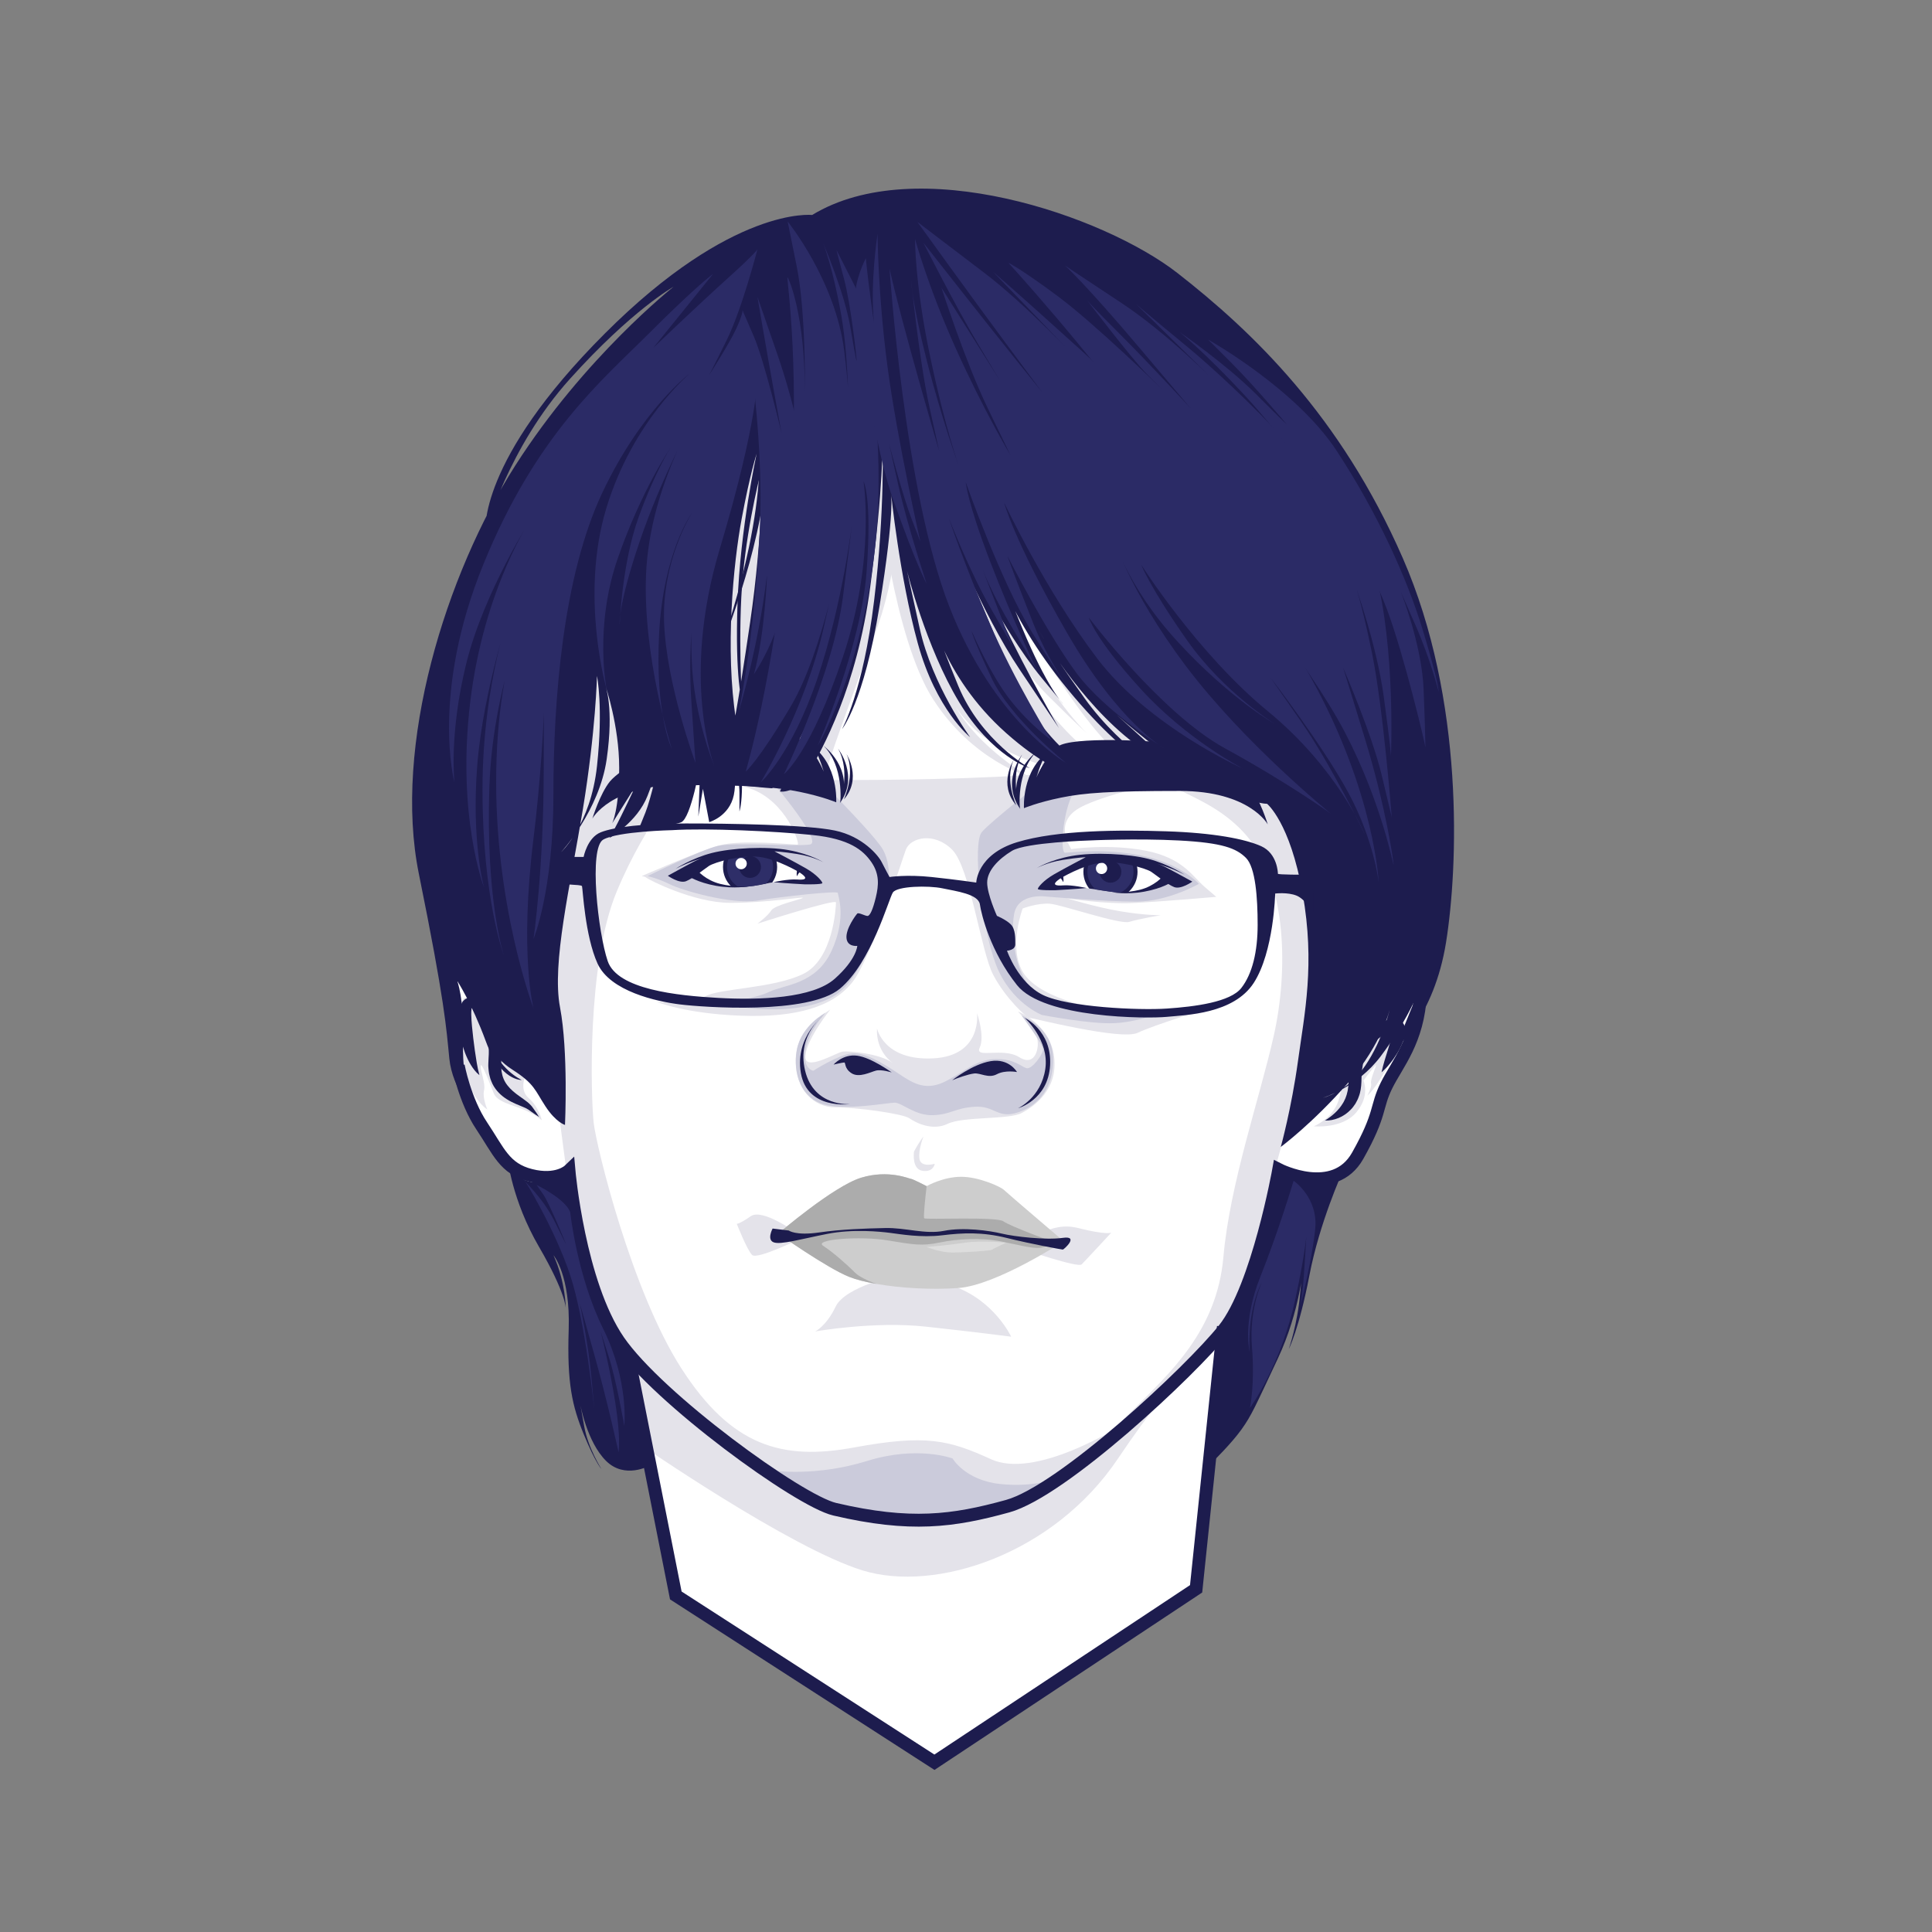 <?xml version="1.0" encoding="iso-8859-1"?>
<!-- Generator: Adobe Illustrator 25.3.1, SVG Export Plug-In . SVG Version: 6.00 Build 0)  -->
<svg version="1.1" xmlns="http://www.w3.org/2000/svg" xmlns:xlink="http://www.w3.org/1999/xlink" x="0px" y="0px" width="900px"
	 height="900px" viewBox="0 0 900 900" enable-background="new 0 0 900 900" xml:space="preserve">
<rect x="0" y="0" width="900" height="900" fill="#808080" stroke="none"/>
<g id="Layer_2">
</g>
<g id="BG">
	<rect x="-1013.703" fill="#1D1C4E" width="900" height="900"/>
	<g>
		<path fill="#FFFFFF" d="M-710.565,751.152l-11.111-56.104c-5.973-0.274-11.414-2.528-15.869-6.574l-3.381,2.593
			c-1.225-1.327-4.662-5.852-10.104-19.154c-5.829-14.246-8.627-26.347-7.749-52.947c0.116-3.499,0.043-6.628-0.155-9.407
			l-1.217,0.013c0.001,0.059-0.008,0.217,0.024,0.486c-0.01-0.079-0.911-6.645-11.143-24.227
			c-7.703-13.237-11.72-25.689-13.7-33.534c-4.895-4.291-8.148-9.518-11.312-14.602c-1.191-1.915-2.423-3.894-3.818-5.976
			c-5.329-7.953-8.698-17.151-10.623-23.659c-1.949-4.704-3.165-9.396-3.617-13.957l-0.309-3.171
			c-1.224-12.698-2.612-27.091-13.739-81.905c-11.62-57.246,8.679-126.062,31.789-171.929c2.921-15.161,14.425-45.646,57.613-88.834
			c52.63-52.63,89.693-57.944,101.014-58.178c14.538-8.109,32.451-12.218,53.303-12.218c47.125,0,99.967,21.406,125.76,41.546
			c31.371,24.495,76.676,65.291,107.801,136.469c35.89,82.078,22.549,174.38,20.91,184.635c-1.814,11.346-5.057,21.911-9.646,31.432
			c-2.279,15.422-8.377,25.734-12.872,33.336c-1.326,2.241-2.577,4.356-3.492,6.218c-1.383,2.817-1.911,4.709-2.709,7.573
			c-1.521,5.454-3.413,12.233-11,25.691c-3.124,5.545-7.286,9.826-12.405,12.773c-3.233,8.169-8.673,23.206-11.612,38.564
			c-4.881,25.502-9.98,35.914-10.546,37.018l-2.637-1.136c-0.726,1.732-1.499,3.478-2.325,5.231
			c-1.358,2.885-2.567,5.461-3.653,7.774c-7.454,15.883-9.457,20.151-14.128,26.688c-2.994,4.192-7.169,8.808-10.356,12.146
			l-6.634,63.745l-134.099,88.877L-710.565,751.152z"/>
		<path fill="#FFFFFF" d="M-360.27,259.89c-28.99-66.297-70.099-105.505-104.792-132.594
			c-34.693-27.089-121.782-56.673-170.317-27.148c0,0-37.01-4.337-96.535,55.188c-43.242,43.242-52.999,72.308-55.103,84.977
			c-25.37,49.75-41.957,115.56-31.571,166.726c12.119,59.703,12.772,71.703,14.198,86.079c0.412,4.156,1.611,8.092,3.104,11.59
			c1.731,5.968,4.749,14.367,9.493,21.446c1.482,2.212,2.762,4.269,4,6.258c3.594,5.774,6.681,10.719,11.754,14.18
			c1.609,7.434,5.382,20.412,13.412,34.209c12.146,20.871,12.469,28.108,12.475,28.655c-0.006-0.741-0.184-12.421-5.703-24.699
			c0,0,7.901,9.352,7.069,34.54c-0.832,25.188,1.663,35.762,7.01,48.832c5.347,13.069,8.198,16.158,8.198,16.158
			s-6.178-9.743-7.96-19.723c-1.718-9.622-1.78-9.967-1.782-9.98c0.002,0.014,3.092,17.112,11.881,25.9
			c6.236,6.236,13.842,4.762,17.74,3.377l12.118,61.187l123.193,79.456l124.715-82.658l6.505-62.5
			c2.664-2.69,8.279-8.538,11.807-13.476c4.753-6.653,6.297-10.455,16.871-32.911c6.337-13.456,9.386-26.523,10.814-34.84
			c-0.11,1.226-0.229,2.607-0.359,4.186c-1.188,14.495-5.346,26.257-5.346,26.257s4.871-9.505,9.624-34.337
			c3.534-18.463,10.336-36.119,13.595-43.966c4.464-1.805,8.523-5.062,11.533-10.403c6.993-12.405,8.632-18.281,10.078-23.465
			c0.846-3.034,1.577-5.654,3.367-9.299c1.078-2.194,2.429-4.479,3.859-6.897c4.51-7.627,9.989-16.914,11.792-31.21
			c3.833-7.616,7.46-17.547,9.459-30.047C-334.488,404.009-331.28,326.187-360.27,259.89z M-748.191,176.484
			c28.871-32.079,48.238-42.891,48.238-42.891s-41.287,32.495-73.723,83.287c-2.345,3.672-4.643,7.511-6.895,11.467
			C-774.527,214.143-764.187,194.257-748.191,176.484z"/>
		<polygon fill="#FFFFFF" points="-760.151,609.455 -740.151,609.455 -760.151,609.494 		"/>
		<path fill="#FFFFFF" d="M-750.151,609.455c0,0.025,0,0.038,0,0.038S-750.151,609.478-750.151,609.455z"/>
	</g>
</g>
<g id="Color">
	<path fill="#FFFFFF" d="M207.592,448.296c0,0,2.673,27.594,5.881,48.148c3.208,20.554,20.368,42.936,24.963,47.531
		c4.595,4.595,15.671,16.063,15.671,16.063l20.317,28.96c0,0-5.857,4.808,8.733,31.901c14.59,27.092,14.436,43.129,14.436,43.129
		l11.725,51.406l5.502,27.782l121.248,77.703l120.43-80.329l9.985-77.442c0,0,20.712-53.98,30.624-84.308
		c9.912-30.329,21.238-30.149,21.238-30.149s6.099,2.169,18.04-20.643s9.802-24.309,17.822-37.194
		c8.02-12.885,9.089-39.043,9.089-39.043s-132.972-217.91-194.031-256.599s-102.643-37.263-166.682,17.866
		S207.592,448.296,207.592,448.296z"/>
	<path fill="#E4E3EA" d="M408.467,199.31c0,0,21.708,35.624-1.498,97.899c-23.206,62.275-23.279,66.121-23.279,66.121
		s41.684,0.407,80.714-1.467c39.03-1.874,54.757-5.439,54.757-5.439l34.114,5.439c0,0-38.02,7.274-50.614,14.611
		c-12.594,7.337-3.208,19.099-3.683,19.099s17.497-2.673,34.798,0.713s21.875,12.119,27.34,16.812
		c5.465,4.693,5.465,4.693,5.465,4.693s-24.653,2.139-38.257,2.851c-13.604,0.713-31.307-2.198-31.307-2.198
		s13.188,4.099,24.832,6.059s18.832,1.842,18.832,1.842s-10.158,1.723-14.614,3.089s-31.307-7.96-36.951-8.436
		c-5.644-0.475-12.713,2.198-12.713,2.198s-6.416,16.772-0.475,28.614s30.772,19.089,52.396,19.564
		c21.624,0.475,34.812-1.663,34.812-1.663s-25.545,7.723-33.149,11.406c-7.604,3.683-49.307-6.98-50.495-6.98
		c-1.188,0-11.042-9.059-16.808-19.99c-5.766-10.931-10.756-49.96-19.133-58.337c-8.376-8.376-19.426-5.703-21.564,0
		c-2.139,5.703-16.04,50.495-24.951,61.782s-25.782,16.515-51.802,15.564c-26.02-0.951-39.208-6.416-39.208-6.416
		s16.396,1.069,22.574-2.614c6.178-3.683,31.129-3.564,45.386-10.337c14.257-6.772,15.446-31.485,15.446-33.386
		c0-1.901-36.59,9.891-36.59,9.891s4.808-3.564,6.412-6.149c1.604-2.584,13.99-5.168,14.703-5.881
		c0.713-0.713-16.307,2.317-33.683,2.317c-17.376,0-38.451-11.005-39.119-11.673c-0.668-0.668-2.228-0.79-2.228-0.79
		s26.465-11.596,36.446-14.359c9.98-2.762,34.842-0.267,36.178-0.267c1.337,0-5.168-20.317-22.188-26.198
		s-29.495-5.433-29.495-5.433s-18.535,19.69-32.614,53.551c-14.079,33.861-11.941,96.594-10.693,107.644
		s17.611,78.259,40.871,114.416c23.26,36.157,46.812,43.01,80.317,36.832s44.198-3.564,63.921,5.465
		c19.723,9.03,56.827-12.345,70.473-22.212c13.646-9.867,37.765-36.362,37.765-36.362s-19.129,13.531-49.069,58.204
		c-29.941,44.673-85.01,62.627-118.99,52.172c-33.98-10.456-104.32-59.17-104.32-59.17s-8.539-32.932-9.294-33.687
		c-0.755-0.755-23.534-86.874-23.534-86.874l-9.764-74.051c0,0-34.616-151.779,29.465-239.525S408.467,199.31,408.467,199.31z"/>
	<path fill="#E4E3EA" d="M462.684,265.273c0,0,29.703,55.72,51.798,79.48c22.095,23.76,47.762,22.899,66.475,44.82
		c18.713,21.921,19.069,63.149,12.475,92.614s-20.495,68.973-23.525,103.397c-3.03,34.424-24.951,54.028-42.238,71.316
		c-17.287,17.287-22.42,22.501-21.547,22.501s58.259-50.66,67.527-62.779c9.267-12.119,19.663-69.683,19.663-69.683l11.644-42.535
		c0,0,40.234-119.428,12.238-172.753S468.688,250.39,462.684,265.273z"/>
	<path fill="#E4E3EA" d="M478.926,578.969c0,0,9.893-10.312,23.259-6.914c13.366,3.398,15.505,2.151,15.505,2.151
		s-12.074,13.055-13.812,14.792c-1.738,1.738-26.465-6.891-27.267-6.891S478.926,578.969,478.926,578.969z"/>
	<path fill="#E4E3EA" d="M371.153,574.399c0,0-15.937-11.658-21.403-7.856c-5.465,3.802-6.535,3.547-6.535,3.547
		s4.752,12.136,7.129,14.512c2.376,2.376,22.84-7.737,25.307-8.911c2.467-1.174,3.544-1.272,3.544-1.272L371.153,574.399z"/>
	<path fill="#E4E3EA" d="M418.661,593.87c0,0-24.832,5.347-29.347,14.733c-4.515,9.386-9.624,11.644-9.624,11.644
		s27.372-4.871,51.49-2.257c24.119,2.614,39.854,4.692,39.854,4.692s-7.701-16.81-26.948-23.583S418.661,593.87,418.661,593.87z"/>
	<path fill="#E4E3EA" d="M386.76,470.306c0,0-10.693,13.274-11.584,21.37s14.554-1.469,17.465-1.825
		c2.911-0.356,17.406,0.951,23.287,5.361c0,0-7.931-5.035-7.396-16.173c0,0,3.066,15.149,26.127,13.99
		c23.061-1.158,20.477-21.03,20.477-21.03s3.743,10.693,1.248,16.04c-2.495,5.347,10.782-0.356,18.446,4.455
		c7.663,4.812,9.61-4.967,8.198-9.178c-1.412-4.211-8.822-12.119-8.822-12.119s14.97,5.792,16.842,21.119
		c1.871,15.327-9.267,23.079-15.148,26.198c-5.881,3.119-27.178,1.515-34.396,4.99c-7.218,3.475-14.792-0.446-17.911-2.584
		s-24.594-5.079-34.485-5.079s-18.446-7.983-18.446-21.724C370.661,480.375,381.918,473.514,386.76,470.306z"/>
	<path fill="#E4E3EA" d="M430.186,529.474c0,0-2.495,6.059-1.871,10.337c0.624,4.277,7.129,2.317,7.129,2.317
		s-0.535,4.01-5.614,3.297c-5.079-0.713-4.099-8.287-4.099-8.733S429.072,530.588,430.186,529.474z"/>
	<path fill="#CBCBDB" d="M486.413,363.33c0,0-24.594,19.025-29.049,24.282c-4.455,5.257-0.267,43.931,6.594,61.752
		s21.386,23.436,21.386,23.436s22.545,4.366,33.683,3.832c11.139-0.535,20.228-4.545,20.228-4.545s-37.693-2.495-51.951-7.129
		c-14.257-4.634-16.752-29.049-14.881-39.208c1.871-10.158,15.267-8.079,15.267-8.079s26.911,2.332,41.644,2.332
		s29.168-8.273,29.168-8.273s-8.198-9.327-26.317-13.069c-18.119-3.743-33.564-1.426-36.059-1.426
		c-2.495,0-1.027-22.337,5.406-30.297L486.413,363.33z"/>
	<path fill="#CBCBDB" d="M380.166,361.668c0.438,0.438,24.089,23.984,30.238,32.717c6.148,8.733,2.762,22.455,2.762,22.455
		s-9,38.762-25.396,47.584c-16.396,8.822-39.564,5.079-45.98,4.455c-6.416-0.624-10.96-0.576-10.96-0.576s20.317-2.721,27.356-6.196
		c7.04-3.475,21.832-3.297,29.139-19.069c7.307-15.772,2.941-26.051,2.941-27.105s-25.389,1.619-37.422,3.58
		c-12.033,1.96-35.113-4.74-40.727-7.538c-5.614-2.798-10.426-3.856-10.426-3.856s24.43-12.111,32.576-14.037
		s35.859,0.391,42.988-0.679c7.129-1.069-21.653-34.129-21.653-34.129L380.166,361.668z"/>
	<path fill="#CBCBDB" d="M384.535,471.783c0,0-7.221,7.612-9.181,16.701c-1.96,9.089,3.416,10.485,3.624,10.277
		s11.465-7.307,17.584-8.02c6.119-0.713,14.673,4.455,21.921,9.327c7.248,4.871,13.188,8.525,22.931,3.163
		c9.743-5.361,14.198-9.876,22.812-9.876s11.406,3.55,13.96,4.24c2.554,0.69,7.723-6.513,7.723-8.763
		c0-2.25-9.992-15.732-9.992-15.732s14.091,5.106,14.626,19.304c0.535,14.198-6.713,22.634-16.337,25.782
		c-9.624,3.148-10.752-3.208-20.139-2.614c-9.386,0.594-11.013,3.624-19.408,3.921c-8.394,0.297-14.513-5.822-17.84-5.822
		c-3.327,0-22.752,3.734-33.03,0.828s-14.614-14.058-12.594-25.413S384.535,471.783,384.535,471.783z"/>
	<path fill="#E4E3EA" d="M223.631,468.82c0,0-3.505-4.099-6.653-4.099s-4.218,11.881-4.218,11.881s2.198,21.802,6.059,29.762
		s8.198,10.455,8.198,10.455s-2.376-5.406-1.545-8.852c0.832-3.446-1.901-9.505-1.545-11.525c0.356-2.02,4.455,8.792,6.059,12.832
		s8.139,5.228,13.782,7.545s8.614,5.049,8.614,5.049s-1.366-6.238-6.119-10.337c-4.752-4.099-1.248-10.99-1.248-11.465
		S223.631,468.82,223.631,468.82z"/>
	<path fill="#E4E3EA" d="M654.918,465.85c0,0.624-0.267,15.839-7.307,28.904s-10.693,15.65-10.693,15.65s2.228-3.832,1.782-5.703
		c-0.446-1.871,2.317-7.663,2.317-8.465s-5.881,7.129-5.881,7.129s3.297,6.951-3.297,14.792c-6.594,7.842-19.782,6.505-19.782,6.505
		s7.722-3.128,10.871-10.426c3.149-7.297,1.337-14.703,1.337-14.703s17.287-26.02,23.436-32.168
		C653.849,461.217,654.918,465.85,654.918,465.85z"/>
	<path fill="#CDCDCD" d="M495.501,578.221c0,0-31.31,20.51-49.07,21.79c-12.28,0.89-26.88,0.06-38.18-1.92
		c-5.03-0.88-9.41-1.99-12.64-3.27c-10.46-4.16-33.06-20.17-33.06-20.17s25.75-22.1,38.59-26.02c12.83-3.92,22.54,0.54,23.25,0.54
		c0.72,0,7.26,3.38,7.26,3.38s0,0,0.01,0c0.23-0.14,7.74-4.36,16.08-4.36c8.46,0,18.58,4.76,19.87,6.06
		C468.901,555.541,495.501,578.221,495.501,578.221z"/>
	<path fill="#ACACAC" d="M492.031,579.111c0,0-2.59,0.71-6.15,1.87c-3.57,1.16-9.98-0.8-19.52-2.67
		c-9.53-1.88-20.67-1.16-28.78,0.53c-8.11,1.69-12.03,0.98-24.42-1.07c-12.38-2.05-34.21-0.45-29.76,2.53
		c4.46,2.97,10.16,7.81,14.88,12.53c1.98,1.97,5.98,3.8,9.97,5.26c-5.03-0.88-9.41-1.99-12.64-3.27
		c-10.46-4.16-33.06-20.17-33.06-20.17s25.75-22.1,38.59-26.02c12.83-3.92,22.54,0.54,23.25,0.54c0.72,0,7.26,3.38,7.26,3.38
		s0,0,0.01,0c-0.71,6.06-1.59,14.49-1.11,14.97c0.76,0.76,33.76-0.89,36.88,1.43C470.551,571.271,492.031,579.111,492.031,579.111z"
		/>
	<path fill="#FFFFFF" d="M489.621,412.228c0,0-2.347-4.358,15.594-10.477c17.941-6.119,35.822,3.683,37.01,4.871
		c1.188,1.188,0.475,4.515,0.475,4.515s-5.376,3.653-14.852,4.604c-9.475,0.951-19.99-2.673-27.03-2.228
		c-7.04,0.446-10.604,0.535-11.525,0.238C488.374,413.454,489.621,412.228,489.621,412.228z"/>
	<path fill="#FFFFFF" d="M379.097,407.751c0,0-3.624-5.584-24-9.743c-20.376-4.158-32.198,6.361-32.198,7.589s5.584,4.47,5.584,4.47
		s4.396,3.505,15.564,3.208c11.168-0.297,14.079-2.97,22.099-2.495c8.02,0.475,10.931,0.416,11.525-0.178
		C378.265,410.009,379.097,407.751,379.097,407.751z"/>
	<g>
		<defs>
			<path id="SVGID_1_" d="M379.097,407.751c0,0-3.624-5.584-24-9.743c-20.376-4.158-32.198,6.361-32.198,7.589
				s5.584,4.47,5.584,4.47s4.396,3.505,15.564,3.208c11.168-0.297,14.079-2.97,22.099-2.495c8.02,0.475,10.931,0.416,11.525-0.178
				C378.265,410.009,379.097,407.751,379.097,407.751z"/>
		</defs>
		<clipPath id="SVGID_2_">
			<use xlink:href="#SVGID_1_"  overflow="visible"/>
		</clipPath>
		<g clip-path="url(#SVGID_2_)">
			<circle fill="#1D1C4E" cx="349.408" cy="403.875" r="12.609"/>
			<circle fill="#2E2E68" cx="349.408" cy="403.875" r="10.739"/>
			<circle fill="#1D1C4E" cx="349.408" cy="403.875" r="5.087"/>
			<circle fill="#FFFFFF" cx="345.257" cy="402.306" r="2.629"/>
		</g>
	</g>
	<g>
		<defs>
			<path id="SVGID_3_" d="M489.621,412.228c0,0-2.347-4.358,15.594-10.477c17.941-6.119,35.822,3.683,37.01,4.871
				c1.188,1.188,0.475,4.515,0.475,4.515s-5.376,3.653-14.852,4.604c-9.475,0.951-19.99-2.673-27.03-2.228
				c-7.04,0.446-10.604,0.535-11.525,0.238C488.374,413.454,489.621,412.228,489.621,412.228z"/>
		</defs>
		<clipPath id="SVGID_4_">
			<use xlink:href="#SVGID_3_"  overflow="visible"/>
		</clipPath>
		<g clip-path="url(#SVGID_4_)">
			<circle fill="#1D1C4E" cx="517.297" cy="406.112" r="12.609"/>
			<circle fill="#2E2E68" cx="517.297" cy="406.112" r="10.739"/>
			<circle fill="#1D1C4E" cx="517.297" cy="406.112" r="5.087"/>
			<circle fill="#FFFFFF" cx="513.146" cy="404.543" r="2.629"/>
		</g>
	</g>
	<path fill="#E4E3EA" d="M409.156,229.474c0,0,7.046,67.485,25.503,96.238c18.457,28.752,44.8,36.152,44.8,36.152
		s-23.135-12.983-34.541-32.944c-11.406-19.96-12.119-24.832-12.119-24.832s8.064,27.866,27.676,40.665
		c19.612,12.8,38.248,14.582,38.248,14.582l10.829-7.248c0,0-18.416-13.426-29.822-34.455
		c-11.406-21.03-13.901-25.426-13.901-25.426s8.198,17.703,21.861,31.366c13.663,13.663,18.416,17.822,18.416,17.822
		s-24.104-23.053-33.082-57.625c-8.977-34.573-16.997-113.464-37.581-119.642C414.859,157.949,396.324,199.771,409.156,229.474z"/>
	<path fill="#CBCBDB" d="M360.146,685.077c0,0,20.02,2.892,43.663-4.474c23.644-7.366,39.921-1.201,39.921-1.201
		s5.822,10.112,22.099,11.895c16.277,1.782,26.376-2.733,26.376-2.733s-27.802,19.606-58.099,19.606
		S363.889,695.373,360.146,685.077z"/>
	<path fill="#DDDDDD" d="M431.651,580.89c0,0,9.317-0.713,17.604-1.96c8.287-1.247,19.426,0,19.426,0s-5.866,2.629-6.416,3.178
		s-13.099,1.366-18.713,1.366S431.651,580.89,431.651,580.89z"/>
	<path fill="#FFFFFF" d="M-806.111,448.296c0,0,2.673,27.594,5.881,48.148c3.208,20.554,20.368,42.936,24.963,47.531
		c4.595,4.595,15.671,16.063,15.671,16.063l20.317,28.96c0,0-5.857,4.808,8.733,31.901c14.589,27.092,14.436,43.129,14.436,43.129
		l11.725,51.406l5.502,27.782l121.248,77.703l120.43-80.329l9.985-77.442c0,0,20.712-53.98,30.624-84.308
		c9.912-30.329,21.238-30.149,21.238-30.149s6.099,2.169,18.04-20.643s9.802-24.309,17.822-37.194
		c8.02-12.885,9.089-39.043,9.089-39.043s-132.972-217.91-194.031-256.599s-102.643-37.263-166.682,17.866
		S-806.111,448.296-806.111,448.296z"/>
	<path fill="#E4E3EA" d="M-605.236,199.31c0,0,21.708,35.624-1.498,97.899s-23.279,66.121-23.279,66.121s41.684,0.407,80.714-1.467
		c39.03-1.874,54.757-5.439,54.757-5.439l34.114,5.439c0,0-38.02,7.274-50.614,14.611c-12.594,7.337-3.208,19.099-3.683,19.099
		c-0.475,0,17.497-2.673,34.798,0.713s21.875,12.119,27.34,16.812c5.465,4.693,5.465,4.693,5.465,4.693s-24.653,2.139-38.257,2.851
		c-13.604,0.713-31.307-2.198-31.307-2.198s13.188,4.099,24.832,6.059c11.644,1.96,18.832,1.842,18.832,1.842
		s-10.158,1.723-14.614,3.089s-31.307-7.96-36.95-8.436c-5.644-0.475-12.713,2.198-12.713,2.198s-6.416,16.772-0.475,28.614
		c5.941,11.842,30.772,19.089,52.396,19.564c21.624,0.475,34.812-1.663,34.812-1.663s-25.545,7.723-33.148,11.406
		c-7.604,3.683-49.307-6.98-50.495-6.98s-11.042-9.059-16.808-19.99s-10.756-49.96-19.133-58.337
		c-8.376-8.376-19.426-5.703-21.564,0c-2.139,5.703-16.04,50.495-24.951,61.782s-25.782,16.515-51.802,15.564
		c-26.02-0.951-39.208-6.416-39.208-6.416s16.396,1.069,22.574-2.614s31.129-3.564,45.386-10.337
		c14.257-6.772,15.446-31.485,15.446-33.386c0-1.901-36.59,9.891-36.59,9.891s4.808-3.564,6.412-6.149
		c1.604-2.584,13.99-5.168,14.703-5.881c0.713-0.713-16.307,2.317-33.683,2.317s-38.451-11.005-39.119-11.673
		c-0.668-0.668-2.228-0.79-2.228-0.79s26.465-11.596,36.446-14.359c9.98-2.762,34.842-0.267,36.178-0.267
		c1.337,0-5.168-20.317-22.188-26.198c-17.02-5.881-29.495-5.433-29.495-5.433s-18.535,19.69-32.614,53.551
		c-14.079,33.861-11.941,96.594-10.693,107.644c1.248,11.049,17.611,78.259,40.871,114.416c23.26,36.157,46.812,43.01,80.317,36.832
		c33.505-6.178,44.198-3.564,63.921,5.465s56.827-12.345,70.473-22.212c13.646-9.867,37.765-36.362,37.765-36.362
		s-19.129,13.531-49.069,58.204s-85.01,62.627-118.99,52.172c-33.98-10.456-104.32-59.17-104.32-59.17s-8.539-32.932-9.294-33.687
		c-0.755-0.755-23.534-86.874-23.534-86.874l-9.764-74.051c0,0-34.616-151.779,29.465-239.525S-605.236,199.31-605.236,199.31z"/>
	<path fill="#E4E3EA" d="M-551.018,265.273c0,0,29.703,55.72,51.798,79.48c22.095,23.76,47.762,22.899,66.475,44.82
		c18.713,21.921,19.069,63.149,12.475,92.614s-20.495,68.973-23.525,103.397s-24.951,54.028-42.238,71.316
		c-17.287,17.287-22.42,22.501-21.547,22.501s58.259-50.66,67.527-62.779c9.267-12.119,19.663-69.683,19.663-69.683l11.644-42.535
		c0,0,40.234-119.428,12.238-172.753C-424.504,278.328-545.015,250.39-551.018,265.273z"/>
	<path fill="#E4E3EA" d="M-534.777,578.969c0,0,9.893-10.312,23.259-6.914c13.366,3.398,15.505,2.151,15.505,2.151
		s-12.074,13.055-13.812,14.792c-1.738,1.738-26.465-6.891-27.267-6.891C-537.894,582.108-534.777,578.969-534.777,578.969z"/>
	<path fill="#E4E3EA" d="M-642.55,574.399c0,0-15.937-11.658-21.403-7.856c-5.465,3.802-6.535,3.547-6.535,3.547
		s4.752,12.136,7.129,14.512c2.376,2.376,22.84-7.737,25.307-8.911c2.467-1.174,3.544-1.272,3.544-1.272L-642.55,574.399z"/>
	<path fill="#E4E3EA" d="M-595.042,593.87c0,0-24.832,5.347-29.347,14.733c-4.515,9.386-9.624,11.644-9.624,11.644
		s27.372-4.871,51.49-2.257c24.119,2.614,39.854,4.692,39.854,4.692s-7.701-16.81-26.948-23.583S-595.042,593.87-595.042,593.87z"/>
	<path fill="#E4E3EA" d="M-626.943,470.306c0,0-10.693,13.274-11.584,21.37s14.554-1.469,17.465-1.825
		c2.911-0.356,17.406,0.951,23.287,5.361c0,0-7.931-5.035-7.396-16.173c0,0,3.066,15.149,26.127,13.99s20.477-21.03,20.477-21.03
		s3.743,10.693,1.248,16.04c-2.495,5.347,10.782-0.356,18.445,4.455c7.663,4.812,9.61-4.967,8.198-9.178
		c-1.412-4.211-8.822-12.119-8.822-12.119s14.97,5.792,16.842,21.119c1.871,15.327-9.267,23.079-15.148,26.198
		c-5.881,3.119-27.178,1.515-34.396,4.99s-14.792-0.446-17.911-2.584s-24.594-5.079-34.485-5.079
		c-9.891,0-18.445-7.983-18.445-21.724C-643.042,480.375-631.785,473.514-626.943,470.306z"/>
	<path fill="#E4E3EA" d="M-583.517,529.474c0,0-2.495,6.059-1.871,10.337s7.129,2.317,7.129,2.317s-0.535,4.01-5.614,3.297
		c-5.079-0.713-4.099-8.287-4.099-8.733S-584.631,530.588-583.517,529.474z"/>
	<path fill="#CBCBDB" d="M-527.29,363.33c0,0-24.594,19.025-29.049,24.282c-4.455,5.257-0.267,43.931,6.594,61.752
		s21.386,23.436,21.386,23.436s22.545,4.366,33.683,3.832c11.139-0.535,20.228-4.545,20.228-4.545s-37.693-2.495-51.95-7.129
		c-14.257-4.634-16.753-29.049-14.881-39.208c1.871-10.158,15.267-8.079,15.267-8.079s26.911,2.332,41.644,2.332
		s29.168-8.273,29.168-8.273s-8.198-9.327-26.317-13.069c-18.119-3.743-33.564-1.426-36.059-1.426s-1.027-22.337,5.406-30.297
		L-527.29,363.33z"/>
	<path fill="#CBCBDB" d="M-633.537,361.668c0.438,0.438,24.089,23.984,30.238,32.717c6.148,8.733,2.762,22.455,2.762,22.455
		s-9,38.762-25.396,47.584c-16.396,8.822-39.564,5.079-45.98,4.455c-6.416-0.624-10.96-0.576-10.96-0.576s20.317-2.721,27.356-6.196
		c7.04-3.475,21.832-3.297,29.139-19.069c7.307-15.772,2.941-26.051,2.941-27.105s-25.389,1.619-37.422,3.58
		c-12.033,1.96-35.113-4.74-40.727-7.538c-5.614-2.798-10.426-3.856-10.426-3.856s24.43-12.111,32.576-14.037
		c8.146-1.926,35.859,0.391,42.988-0.679s-21.654-34.129-21.654-34.129L-633.537,361.668z"/>
	<path fill="#CBCBDB" d="M-629.168,471.783c0,0-7.221,7.612-9.181,16.701s3.416,10.485,3.624,10.277
		c0.208-0.208,11.465-7.307,17.584-8.02c6.119-0.713,14.673,4.455,21.921,9.327c7.247,4.871,13.188,8.525,22.931,3.163
		c9.743-5.361,14.198-9.876,22.812-9.876c8.614,0,11.406,3.55,13.96,4.24s7.723-6.513,7.723-8.763c0-2.25-9.992-15.732-9.992-15.732
		s14.091,5.106,14.626,19.304c0.535,14.198-6.713,22.634-16.337,25.782c-9.624,3.148-10.753-3.208-20.139-2.614
		c-9.386,0.594-11.013,3.624-19.408,3.921c-8.394,0.297-14.513-5.822-17.84-5.822s-22.752,3.734-33.03,0.828
		c-10.277-2.907-14.614-14.058-12.594-25.413C-640.488,477.731-629.168,471.783-629.168,471.783z"/>
	<path fill="#E4E3EA" d="M-790.072,468.82c0,0-3.505-4.099-6.653-4.099c-3.149,0-4.218,11.881-4.218,11.881
		s2.198,21.802,6.059,29.762s8.198,10.455,8.198,10.455s-2.376-5.406-1.545-8.852c0.832-3.446-1.901-9.505-1.545-11.525
		c0.356-2.02,4.456,8.792,6.059,12.832s8.139,5.228,13.782,7.545s8.614,5.049,8.614,5.049s-1.366-6.238-6.119-10.337
		c-4.753-4.099-1.248-10.99-1.248-11.465S-790.072,468.82-790.072,468.82z"/>
	<path fill="#E4E3EA" d="M-358.785,465.85c0,0.624-0.267,15.839-7.307,28.904s-10.693,15.65-10.693,15.65s2.228-3.832,1.782-5.703
		c-0.446-1.871,2.317-7.663,2.317-8.465s-5.881,7.129-5.881,7.129s3.297,6.951-3.297,14.792c-6.594,7.842-19.782,6.505-19.782,6.505
		s7.722-3.128,10.871-10.426c3.149-7.297,1.337-14.703,1.337-14.703s17.287-26.02,23.436-32.168
		C-359.854,461.217-358.785,465.85-358.785,465.85z"/>
	<path fill="#CDCDCD" d="M-518.202,578.221c0,0-31.31,20.51-49.07,21.79c-12.28,0.89-26.88,0.06-38.18-1.92
		c-5.03-0.88-9.41-1.99-12.64-3.27c-10.46-4.16-33.06-20.17-33.06-20.17s25.75-22.1,38.59-26.02c12.83-3.92,22.54,0.54,23.25,0.54
		c0.72,0,7.26,3.38,7.26,3.38s0,0,0.01,0c0.23-0.14,7.74-4.36,16.08-4.36c8.46,0,18.58,4.76,19.87,6.06
		C-544.802,555.541-518.202,578.221-518.202,578.221z"/>
	<path fill="#ACACAC" d="M-521.672,579.111c0,0-2.59,0.71-6.15,1.87c-3.57,1.16-9.98-0.8-19.52-2.67
		c-9.53-1.88-20.67-1.16-28.78,0.53c-8.11,1.69-12.03,0.98-24.42-1.07c-12.38-2.05-34.21-0.45-29.76,2.53
		c4.46,2.97,10.16,7.81,14.88,12.53c1.98,1.97,5.98,3.8,9.97,5.26c-5.03-0.88-9.41-1.99-12.64-3.27
		c-10.46-4.16-33.06-20.17-33.06-20.17s25.75-22.1,38.59-26.02c12.83-3.92,22.54,0.54,23.25,0.54c0.72,0,7.26,3.38,7.26,3.38
		s0,0,0.01,0c-0.71,6.06-1.59,14.49-1.11,14.97c0.76,0.76,33.76-0.89,36.88,1.43C-543.152,571.271-521.672,579.111-521.672,579.111z
		"/>
	<path fill="#FFFFFF" d="M-524.082,412.228c0,0-2.347-4.358,15.594-10.477c17.941-6.119,35.822,3.683,37.01,4.871
		s0.475,4.515,0.475,4.515s-5.376,3.653-14.851,4.604c-9.475,0.951-19.99-2.673-27.03-2.228c-7.04,0.446-10.604,0.535-11.525,0.238
		C-525.329,413.454-524.082,412.228-524.082,412.228z"/>
	<path fill="#FFFFFF" d="M-634.606,407.751c0,0-3.624-5.584-24-9.743s-32.198,6.361-32.198,7.589s5.584,4.47,5.584,4.47
		s4.396,3.505,15.564,3.208s14.079-2.97,22.099-2.495c8.02,0.475,10.931,0.416,11.525-0.178S-634.606,407.751-634.606,407.751z"/>
	<g>
		<defs>
			<path id="SVGID_5_" d="M-634.606,407.751c0,0-3.624-5.584-24-9.743s-32.198,6.361-32.198,7.589s5.584,4.47,5.584,4.47
				s4.396,3.505,15.564,3.208s14.079-2.97,22.099-2.495c8.02,0.475,10.931,0.416,11.525-0.178S-634.606,407.751-634.606,407.751z"/>
		</defs>
		<clipPath id="SVGID_6_">
			<use xlink:href="#SVGID_5_"  overflow="visible"/>
		</clipPath>
		<g clip-path="url(#SVGID_6_)">
			<circle fill="#1D1C4E" cx="-664.295" cy="403.875" r="12.609"/>
			<circle fill="#2E2E68" cx="-664.295" cy="403.875" r="10.739"/>
			<circle fill="#1D1C4E" cx="-664.295" cy="403.875" r="5.087"/>
			<circle fill="#FFFFFF" cx="-668.445" cy="402.306" r="2.629"/>
		</g>
	</g>
	<g>
		<defs>
			<path id="SVGID_7_" d="M-524.082,412.228c0,0-2.347-4.358,15.594-10.477c17.941-6.119,35.822,3.683,37.01,4.871
				s0.475,4.515,0.475,4.515s-5.376,3.653-14.851,4.604c-9.475,0.951-19.99-2.673-27.03-2.228
				c-7.04,0.446-10.604,0.535-11.525,0.238C-525.329,413.454-524.082,412.228-524.082,412.228z"/>
		</defs>
		<clipPath id="SVGID_8_">
			<use xlink:href="#SVGID_7_"  overflow="visible"/>
		</clipPath>
		<g clip-path="url(#SVGID_8_)">
			<circle fill="#1D1C4E" cx="-496.406" cy="406.112" r="12.609"/>
			<circle fill="#2E2E68" cx="-496.406" cy="406.112" r="10.739"/>
			<circle fill="#1D1C4E" cx="-496.406" cy="406.112" r="5.087"/>
			<circle fill="#FFFFFF" cx="-500.557" cy="404.543" r="2.629"/>
		</g>
	</g>
	<path fill="#E4E3EA" d="M-604.547,229.474c0,0,7.046,67.485,25.503,96.238s44.8,36.152,44.8,36.152s-23.135-12.983-34.541-32.944
		c-11.406-19.96-12.119-24.832-12.119-24.832s8.064,27.866,27.676,40.665c19.612,12.8,38.248,14.582,38.248,14.582l10.829-7.248
		c0,0-18.416-13.426-29.822-34.455c-11.406-21.03-13.901-25.426-13.901-25.426s8.198,17.703,21.861,31.366
		c13.663,13.663,18.416,17.822,18.416,17.822s-24.104-23.053-33.082-57.625s-16.997-113.464-37.581-119.642
		C-598.844,157.949-617.379,199.771-604.547,229.474z"/>
	<path fill="#CBCBDB" d="M-653.557,685.077c0,0,20.02,2.892,43.663-4.474s39.921-1.201,39.921-1.201s5.822,10.112,22.099,11.895
		c16.277,1.782,26.376-2.733,26.376-2.733s-27.802,19.606-58.099,19.606C-609.894,708.169-649.814,695.373-653.557,685.077z"/>
	<path fill="#DDDDDD" d="M-582.052,580.89c0,0,9.317-0.713,17.604-1.96c8.287-1.247,19.426,0,19.426,0s-5.866,2.629-6.416,3.178
		s-13.099,1.366-18.713,1.366C-575.765,583.474-582.052,580.89-582.052,580.89z"/>
</g>
<g id="Outline">
	<path fill="#1D1C4E" d="M378.324,100.147c0,0-37.01-4.337-96.535,55.188s-55.604,92.198-55.604,92.198s10.455-38.97,39.327-71.05
		s48.238-42.891,48.238-42.891s-41.287,32.495-73.723,83.287s-57.03,130.455-44.911,190.158
		c12.119,59.703,12.772,71.703,14.198,86.079c1.426,14.376,12.238,26.139,12.238,26.139s-6.386-12.505-5.851-33.624
		c0.535-21.119-2.762-28.782-2.762-28.782s6.683,10.069,13.455,28.426s16.663,17.822,16.663,17.822s-11.049-4.901-14.97-18.624
		c0,0,0.267,7.218,10.604,13.812c10.337,6.594,10.515,9.624,15.416,17.109c4.901,7.485,9.089,8.644,9.089,8.644
		s1.604-34.248-2.317-54.802c-3.921-20.554,4.752-56.317,10.693-92.554c5.941-36.238,6.535-61.782,6.535-61.782
		s2.97,14.495,0,41.941c-2.97,27.446-16.752,40.158-16.752,40.158s17.822-19.248,21.267-43.366
		c3.446-24.119-0.594-34.218-0.594-34.218s6.416,18.535,6.416,38.257c0,19.723-3.295,25.901-3.295,25.901l10.899-17.347
		c0,0-6.653,14.139-9.386,19.129c-2.733,4.99-2.733,4.99-2.733,4.99s12.951-7.366,17.703-19.604
		c4.752-12.238,5.584-16.396,5.584-16.396s-4.04,17.941-6.535,24.119s-2.495,6.178-2.495,6.178s14.376,0.386,19.099-1.574
		c4.723-1.96,9-27.446,9-27.446l-0.98,24.772l2.139-12.921l2.941,15.505c0,0,9.386-2.614,11.465-12.653
		c2.079-10.04-2.02-25.723-2.02-25.723s4.634,16.04,4.634,24.713c0,8.673,0,8.673,0,8.673s3.564-9.802-1.604-42.594
		c-5.168-32.792-1.248-72.891,2.673-93.921c3.921-21.03,6.951-30.119,6.951-30.119s-7.663,34.574-8.911,69.683
		s2.139,46.337,2.139,46.337s-2.139-32.792,0.356-59.347s8.911-50.257,8.911-50.257s0.535,30.475-5.525,72
		s-8.376,51.148-8.376,51.148s3.03,9.921,3.03,13.604s0.713,11.287,0.713,11.287s13.366,1.396,14.792,1.396
		s16.663-30.386,16.663-30.386l-12.921,31.901c0,0,7.574,1.337,13.545-9.089c5.97-10.426,22.277-39.208,28.515-86.436
		c6.238-47.228,5.703-67.723,5.703-67.723s1.248,31.545-3.921,74.317c-5.168,42.772-14.97,59.881-14.97,59.881
		s10.158-12.297,17.465-57.208c7.307-44.911,5.347-53.109,5.347-53.109s3.921,39.03,12.475,70.218
		c8.554,31.188,24.416,43.842,24.416,43.842s-17.644-24.059-23.525-50.792s-5.881-26.733-5.881-26.733s8.733,35.465,24.238,61.129
		c15.505,25.663,32.97,30.832,32.97,30.832s-22.634-12.475-33.327-38.317c-10.693-25.842-13.723-37.069-13.723-37.069
		s5.525,31.901,36,58.99s46.455,21.327,46.455,21.327s-28.099-10.634-45.386-51.802s-28.337-65.941-28.337-65.941
		s15.505,39.94,33.683,67.019s18.178,27.08,18.178,27.08s-13.723-23.347-27.446-51.861c0,0,9.446,16.396,19.426,28.515
		c9.98,12.119,9.98,12.119,9.98,12.119s-7.485-7.485-19.247-35.822c-11.762-28.337-14.97-37.782-14.97-37.782
		s5.525,29.406,36.535,67.01s51.327,43.307,51.327,43.307s-25.842-14.436-43.663-39.386c-17.822-24.951-21.208-31.366-21.208-31.366
		s18.713,32.97,44.376,52.396c25.663,19.426,44.495,25.426,44.495,25.426s-21.98-10.812-37.307-24.713s-15.327-13.901-15.327-13.901
		s22.099,19.842,42.059,30.772s27.921,10.574,27.921,10.574s10.693,8.554,16.574,41.703c5.881,33.149,0.891,55.96-2.139,78.059
		s-8.02,40.099-8.02,40.099s14.851-10.99,31.247-29.762c16.396-18.772,19.723-35.168,19.723-35.168s-3.208,14.733-11.644,27.089
		c-8.436,12.356-19.723,14.97-19.723,14.97s15.921-4.752,26.852-19.248c10.931-14.495,16.158-26.733,16.158-26.733l-9.505,23.406
		c0,0,18.297-14.97,23.881-49.901c5.584-34.931,8.792-112.752-20.198-179.049s-70.099-105.505-104.792-132.594
		C513.948,100.207,426.859,70.622,378.324,100.147z"/>
	<path fill="#1D1C4E" d="M352.364,198.345c0,0,8.792,29.465-17.109,105.03c0,0,19.485-47.049,21.624-83.644
		S352.364,198.345,352.364,198.345z"/>
	<path fill="none" stroke="#1D1C4E" stroke-width="6" stroke-miterlimit="10" d="M213.473,496.444c0,0,2.97,16.158,10.931,28.04
		c7.96,11.881,10.574,19.96,22.812,23.049s17.822-2.257,17.822-2.257s4.602,52.437,23.109,79.366
		c18.46,26.861,83.941,74.495,100.693,78.416c35.258,8.252,55.129,5.584,80.554-1.426c25.426-7.01,85.188-62.733,100.871-82.455
		s25.426-74.376,25.426-74.376s25.723,13.188,36.772-6.416c11.049-19.604,8.376-22.455,13.366-32.614
		c4.99-10.158,14.792-20.852,15.861-42.772"/>
	<path fill="#1D1C4E" d="M236.641,540.167c-0.309-0.836,1.782,18.891,14.436,40.634c12.653,21.743,12.475,28.693,12.475,28.693
		s0-12.05-5.703-24.738c0,0,7.901,9.352,7.069,34.54c-0.832,25.188,1.663,35.762,7.01,48.832
		c5.347,13.069,8.198,16.158,8.198,16.158s-6.178-9.743-7.96-19.723c-1.782-9.98-1.782-9.98-1.782-9.98s3.089,17.109,11.881,25.901
		c8.792,8.792,20.317,2.257,20.317,2.257l-6.416-46.099c0,0-12.119-10.931-18.653-39.208c-6.535-28.277-14.58-50.782-14.58-50.782
		S243.77,559.415,236.641,540.167z"/>
	<path fill="#1D1C4E" d="M625.372,546.006c0,0-10.672,23.389-15.424,48.221c-4.752,24.832-9.624,34.337-9.624,34.337
		s4.158-11.762,5.346-26.257s1.545-13.188,1.545-13.188s-1.426,21.386-12,43.842c-10.574,22.455-12.119,26.257-16.871,32.911
		c-4.752,6.653-13.307,14.97-13.307,14.97l4.871-59.644c0,0,10.103-20.312,17.822-47.703c7.719-27.391,8.911-30.297,8.911-30.297
		S605.271,555.409,625.372,546.006z"/>
	<g>
		<path fill="#1D1C4E" d="M221.671,462.999c1.072,1,2.024,2.115,2.931,3.266c0.914,1.148,1.737,2.363,2.527,3.606
			c1.563,2.495,2.871,5.165,3.913,7.964c1.032,2.799,1.843,5.723,2.218,8.751c0.053,0.377,0.12,0.753,0.16,1.132l0.072,1.146
			c0.037,0.766,0.116,1.529,0.115,2.299l-0.074,2.314l-0.03,1.064l-0.018,0.944c-0.084,2.51,0.202,4.928,1.097,7.055
			c0.874,2.142,2.382,4.014,4.329,5.727c1.929,1.737,4.318,3.19,6.702,5.051c0.588,0.508,1.189,0.97,1.734,1.618l0.404,0.458
			l0.32,0.436l0.63,0.883c0.837,1.18,1.665,2.368,2.437,3.612c-1.244-0.772-2.433-1.6-3.612-2.437l-0.883-0.63l-0.436-0.32
			l-0.409-0.237c-0.5-0.328-1.134-0.599-1.733-0.875c-2.501-1.071-5.299-2.074-7.949-3.76c-2.645-1.638-5.154-4.059-6.688-7.116
			c-0.373-0.757-0.652-1.558-0.969-2.344c-0.251-0.798-0.421-1.613-0.625-2.424c-0.186-0.814-0.196-1.623-0.294-2.438
			c-0.111-0.821-0.072-1.611-0.051-2.407l0.096-2.267l0.106-1.96c0.036-0.654-0.005-1.316-0.002-1.975l-0.009-0.991l-0.069-0.994
			c-0.12-2.657-0.559-5.328-1.084-8.007C225.448,473.774,223.732,468.433,221.671,462.999z"/>
	</g>
	<g>
		<path fill="#1D1C4E" d="M227.968,473.989c-1.719-1.144-3.358-2.25-5.009-3.123c-0.816-0.437-1.637-0.808-2.401-1.041
			c-0.385-0.113-0.744-0.195-1.069-0.222c-0.164-0.02-0.312-0.014-0.448-0.004c-0.065,0.013-0.134,0.004-0.191,0.02l-0.085,0.017
			l-0.042,0.007c-0.023,0.001-0.031,0.005,0.027,0.01c0.298,0.028,0.683-0.129,0.822-0.231c0.151-0.096,0.171-0.108,0.177-0.065
			c-0.015,0.112-0.088,0.418-0.123,0.765c-0.068,0.711-0.12,1.573-0.094,2.451c0.011,0.88,0.041,1.792,0.113,2.709
			c0.047,0.919,0.124,1.848,0.219,2.779c0.348,3.731,0.809,7.51,1.337,11.291c0.26,1.894,0.548,3.788,0.876,5.693
			c0.327,1.914,0.703,3.807,1.256,5.797c-1.643-1.281-2.907-2.994-3.997-4.746c-1.077-1.77-1.947-3.643-2.685-5.554
			c-1.45-3.835-2.371-7.829-2.761-11.932c-0.177-2.057-0.247-4.134-0.051-6.301c0.117-1.085,0.251-2.191,0.62-3.399
			c0.191-0.609,0.412-1.251,0.864-2.007c0.251-0.383,0.556-0.803,1.08-1.223c0.51-0.424,1.374-0.786,2.165-0.77
			c0.519,0.022,0.8,0.076,1.179,0.164c0.349,0.089,0.684,0.196,0.988,0.326c0.616,0.256,1.172,0.551,1.655,0.9
			c0.981,0.678,1.767,1.462,2.467,2.277c0.686,0.829,1.293,1.684,1.804,2.594C227.176,472.074,227.638,472.999,227.968,473.989z"/>
	</g>
	<g>
		<path fill="#1D1C4E" d="M640.602,482.187c-2.527,3.425-4.036,7.026-5.066,10.643c-0.468,1.831-0.825,3.659-1.034,5.518
			c-0.11,0.926-0.156,1.867-0.234,2.795l-0.028,1.412l-0.046,1.484c-0.098,2.3-0.367,4.654-1.25,6.88
			c-0.362,1.128-0.959,2.178-1.534,3.211c-0.674,0.981-1.333,1.97-2.185,2.787c-3.248,3.402-7.728,5.229-12.028,5.072
			c3.608-2.256,6.507-4.931,8.33-8.001c0.234-0.378,0.478-0.744,0.641-1.158c0.183-0.401,0.398-0.777,0.568-1.176
			c0.26-0.841,0.644-1.606,0.791-2.477c0.081-0.429,0.253-0.823,0.302-1.263l0.179-1.304c0.028-0.217,0.083-0.428,0.101-0.649
			l0.026-0.671l0.063-1.339l0.173-3.254c0.174-1.106,0.276-2.217,0.538-3.309c0.276-1.09,0.514-2.182,0.938-3.23
			c0.34-1.068,0.85-2.081,1.332-3.087c1.065-1.976,2.379-3.811,3.962-5.356C636.726,484.191,638.54,482.866,640.602,482.187z"/>
	</g>
	<g>
		<path fill="#1D1C4E" d="M635.136,490.741c0.436-3.973,2.002-7.785,4.72-11.051c1.374-1.615,3.115-3.084,5.269-4.067
			c1.087-0.52,2.214-0.792,3.509-1.02c0.413-0.029,0.775-0.066,1.235-0.031c0.246,0.028,0.492,0.065,0.737,0.11
			c0.237,0.038,0.484,0.094,0.776,0.222c0.278,0.112,0.551,0.24,0.813,0.381c0.26,0.153,0.514,0.372,0.754,0.582
			c0.516,0.428,0.779,0.924,1.086,1.439c0.195,0.451,0.375,0.967,0.448,1.377c0.056,0.386,0.145,0.852,0.131,1.176
			c0.026,0.73-0.038,1.352-0.122,1.957c-0.204,1.18-0.509,2.2-0.861,3.196c-0.729,1.955-1.612,3.741-2.629,5.43
			c-2.037,3.366-4.426,6.454-7.431,9.09c0.843-3.891,2.032-7.497,3.131-11.031c0.546-1.762,1.085-3.496,1.489-5.158
			c0.184-0.819,0.378-1.633,0.431-2.333c0.029-0.335,0.053-0.659,0.033-0.877c0.012-0.152-0.038-0.149-0.03-0.233
			c-0.008-0.055-0.022,0.02,0.017,0.028c0.028,0.137,0.124,0.158,0.234,0.317c0.056,0.063,0.149,0.099,0.206,0.135
			c0.046,0.044,0.103,0.076,0.165,0.09c0.083,0.01,0.098,0.018,0.098,0.029c0.011,0.007,0.023,0.006,0.035-0.004
			c-0.01-0.009-0.124,0.019-0.183-0.004c-0.241,0.015-0.639,0.102-0.958,0.137c-0.342,0.022-0.666,0.202-1.015,0.268
			c-1.364,0.43-2.756,1.207-4.124,2.194C640.348,485.091,637.807,487.825,635.136,490.741z"/>
	</g>
	<polyline fill="none" stroke="#1D1C4E" stroke-width="6" stroke-miterlimit="10" points="292.454,630.29 314.819,743.217 
		435.295,820.919 557.196,740.127 569.908,617.989 	"/>
	<path fill="#1D1C4E" d="M476.998,376.474c0,0-1.158-17.733,11.584-26.465c0,0-2.166,0.446-5.806,12.208
		c0,0,3.934-9.624,9.994-14.436s45.446-2.851,54.535-1.158c9.089,1.693,30.475,14.436,35.109,20.139s8.168,17.287,8.168,17.287
		s-8.436-15.594-40.96-15.594c-32.525,0-44.554,0.891-55.426,3.119C483.324,373.801,476.998,376.474,476.998,376.474z"/>
	<path fill="#1D1C4E" d="M475.097,376.474c0,0-1.782-16.752,7.752-26.287C482.849,350.187,468.502,360.88,475.097,376.474z"/>
	<path fill="#1D1C4E" d="M475.298,376.858c0,0-5.27-14.731,0.841-25.364C476.138,351.494,466.13,364.198,475.298,376.858z"/>
	<path fill="#1D1C4E" d="M473.422,375.138c0,0-5.494-11.805-1.243-21.084C472.179,354.054,464.856,365.348,473.422,375.138z"/>
	<path fill="#1D1C4E" d="M506.196,413.677c0,0-6.809-1.551-10.96-1.233c-7.351,0.564-1.812-2.792-1.574-3.03
		c0.238-0.238,10.663-6.431,19.084-7.5c8.421-1.069,20.985,2.495,23.569,4.233c2.584,1.738,7.485,5.837,10.649,7.084
		c3.163,1.248,8.465-2.54,8.465-2.54s-9.356-5.168-12.431-6.728c-3.074-1.559-6.282-2.246-6.282-2.246s7.485,1.8,15.104,5.721
		c0,0-7.619-4.99-16.886-7.351s-25.396-3.208-35.733-1.337s-16.307,5.703-16.307,5.703s4.589-2.673,12.208-3.876
		c7.619-1.203,10.648-1.248,10.648-1.248s-9.802,5.124-14.748,7.975c-4.946,2.852-7.552,6.082-7.552,6.795
		c0,0.713,7.597,0.602,8.087,0.602C492.027,414.702,501.339,414.167,506.196,413.677z"/>
	<path fill="#1D1C4E" d="M541.572,408.33c0,0-3.743,4.455-10.515,6.149c-6.772,1.693-13.233,1.114-13.233,1.114
		s6.549,1.337,15.193-0.223s12.832-4.5,12.832-4.5L541.572,408.33z"/>
	<path fill="#1D1C4E" d="M493.498,408.509c0,0,1.225,1.092,1.649,2.139c0.423,1.047,0.312-2.228,0-2.74
		C494.834,407.395,493.498,408.509,493.498,408.509z"/>
	<path fill="#1D1C4E" d="M389.541,373.741c0,0,1.158-17.733-11.584-26.465c0,0,2.166,0.446,5.806,12.208
		c0,0-3.935-9.624-9.994-14.436c-6.059-4.812-45.446-2.852-54.535-1.158c-9.089,1.693-30.475,14.436-35.109,20.139
		c-4.634,5.703-8.168,17.287-8.168,17.287s8.436-15.594,40.96-15.594s44.554,0.891,55.426,3.119S389.541,373.741,389.541,373.741z"
		/>
	<path fill="#1D1C4E" d="M391.442,373.741c0,0,1.782-16.752-7.752-26.287C383.69,347.454,398.036,358.147,391.442,373.741z"/>
	<path fill="#1D1C4E" d="M391.241,374.125c0,0,5.27-14.731-0.841-25.364C390.4,348.761,400.409,361.466,391.241,374.125z"/>
	<path fill="#1D1C4E" d="M393.117,372.405c0,0,5.494-11.805,1.243-21.084C394.359,351.321,401.682,362.615,393.117,372.405z"/>
	<path fill="#1D1C4E" d="M360.343,410.944c0,0,6.809-1.551,10.96-1.233c7.352,0.564,1.812-2.792,1.574-3.03
		c-0.238-0.238-10.663-6.431-19.084-7.5c-8.421-1.069-20.985,2.495-23.569,4.233s-7.485,5.837-10.649,7.084
		c-3.163,1.248-8.465-2.54-8.465-2.54s9.356-5.168,12.431-6.728s6.282-2.246,6.282-2.246s-7.485,1.8-15.104,5.721
		c0,0,7.619-4.99,16.886-7.352c9.267-2.361,25.396-3.208,35.733-1.337c10.337,1.871,16.307,5.703,16.307,5.703
		s-4.589-2.673-12.208-3.876s-10.648-1.248-10.648-1.248s9.802,5.124,14.748,7.975c4.946,2.851,7.552,6.082,7.552,6.795
		s-7.597,0.601-8.087,0.601S365.199,411.434,360.343,410.944z"/>
	<path fill="#1D1C4E" d="M324.967,405.598c0,0,3.743,4.455,10.515,6.149c6.772,1.693,13.233,1.114,13.233,1.114
		s-6.549,1.337-15.193-0.223c-8.644-1.559-12.832-4.5-12.832-4.5L324.967,405.598z"/>
	<path fill="#1D1C4E" d="M373.041,405.776c0,0-1.225,1.092-1.649,2.139c-0.423,1.047-0.312-2.228,0-2.74
		C371.704,404.662,373.041,405.776,373.041,405.776z"/>
	<path fill="#1D1C4E" d="M415.394,499.578c0,0-9.446-6.906-16.084-7.797s-11.005,4.144-11.005,4.144s4.277-0.98,4.99-0.98
		s-0.089,2.807,3.431,5.035s8.777-0.579,11.317-1.248S415.394,499.578,415.394,499.578z"/>
	<path fill="#1D1C4E" d="M443.552,503.231c0,0,9.356-7.485,17.955-8.911c8.599-1.426,12.253,5.079,12.253,5.079
		s-5.48-1.069-9.401,1.025c-3.921,2.094-7.663-0.713-10.559-0.356C450.903,500.424,445.646,502.296,443.552,503.231z"/>
	<path fill="#1D1C4E" d="M384.324,472.504c0,0-13.396,9.004-9.297,26.17c4.099,17.166,21.03,15.652,21.03,15.652
		s-20.05,2.852-22.99-14.525S384.324,472.504,384.324,472.504z"/>
	<path fill="#1D1C4E" d="M477.324,474.137c0,0,11.584,10.337,9.624,23.792s-12.743,18.356-12.743,18.356s14.079-3.895,14.97-20.036
		C490.067,480.108,477.324,474.137,477.324,474.137z"/>
	<path fill="#1D1C4E" d="M367.453,573.226c0,0,3.149,2.465,13.96,0.921c10.812-1.545,21.03-1.842,30.832-2.079
		c9.802-0.238,18.594,3.063,27.564,1.294c8.97-1.769,21.148-0.098,26.851,1.294c5.703,1.392,20.614,3.115,28.455,1.986
		s0.416,5.465,0,5.465s-14.584-2.554-26.079-5.406c-11.495-2.851-20.436-2.436-30.178-1.247s-19.545-0.535-24.178-1.129
		s-17.287-1.901-29.347,0.475c-12.059,2.376-21.683,5.168-24.951,3.921c-3.267-1.248-0.475-6.416-0.475-6.416L367.453,573.226z"/>
	<path fill="#2B2B66" d="M414.384,125.157c0,0,6.895,103.606,27.802,157.307c20.908,53.701,54.416,72.951,54.416,72.951
		s-25.663-20.436-34.693-39.564c-9.03-19.129-9.267-21.861-9.267-21.861s8.673,20.317,18.059,32.198s19.01,18.566,19.01,18.566
		s-16.857-26.899-28.864-54.84s-18.779-48.439-18.779-48.439s9.505,24.594,19.485,41.941s9.98,17.347,9.98,17.347l-13.782-35.406
		c0,0,4.277,11.168,13.426,26.495c9.148,15.327,12.832,22.401,12.832,22.401s-12.238-25.252-22.812-52.816
		c-10.574-27.564-11.287-36.713-11.287-36.713s16.079,45.783,31.069,70.218s22.781,33.649,22.781,33.649
		s-13.87-16.718-22.246-37.748c-8.376-21.03-12.249-31.901-12.249-31.901s18.308,35.822,32.031,54.356
		c13.723,18.535,41.347,35.465,41.347,35.465s-21.03-11.228-45.802-54.356s-29.049-60.238-29.049-60.238
		s19.069,40.634,43.307,72.535c24.238,31.901,67.901,51.327,67.901,51.327s-26.02-13.366-47.584-37.069
		c-21.564-23.703-24.238-33.327-24.238-33.327s33.505,44.554,63.446,60.95c29.941,16.396,49.366,30.475,49.366,30.475
		s-40.455-32.792-67.545-68.792s-34.218-61.129-34.218-61.129s5.881,23.168,30.475,49.901
		c24.594,26.733,45.089,38.139,45.089,38.139s-23.525-14.436-40.634-38.673s-21.564-35.465-21.564-35.465
		s26.198,41.347,58.99,68.257c32.792,26.911,45.089,57.208,45.089,57.208s-15.327-31.901-29.584-52.396
		c-14.257-20.495-14.257-20.495-14.257-20.495s24.059,31.188,36.178,53.465c12.119,22.277,14.257,42.059,14.257,42.059
		s-1.782-41.347-31.01-94.455S538.72,194.959,504.859,164.306s-42.174-37.604-42.174-37.604l39.501,40.99
		c0,0-24.059-25.663-43.485-40.455s-31.366-23.881-31.366-23.881s24.238,33.683,41.168,56.495s16.931,22.812,16.931,22.812
		s-19.782-24.416-36.713-45.98s-18.535-23.525-18.535-23.525s15.327,30.297,25.485,47.228s10.158,16.931,10.158,16.931
		l-27.267-43.307c0,0,11.049,34.396,21.564,56.139c10.515,21.743,10.515,21.743,10.515,21.743s-12.297-20.495-25.307-49.366
		c-13.01-28.871-19.069-51.149-19.069-51.149s-0.178,20.317,6.951,54.356c7.129,34.04,13.545,51.683,13.545,51.683
		s-8.297-22.812-15.109-49.723c-6.812-26.911-7.168-36.713-7.168-36.713s3.743,37.069,8.376,58.099s4.634,21.03,4.634,21.03
		S419.968,150.523,414.384,125.157z"/>
	<path fill="#2B2B66" d="M567.413,257.246c0,0,41.881,50.881,59.168,84.03c17.287,33.148,22.634,62.911,22.634,61.663
		s-3.386-26.016-13.188-58.186s-10.337-33.676-10.337-33.676s13.366,30.734,18,50.159s4.634,19.426,4.634,19.426
		s-3.921-50.792-9.267-76.812c-5.347-26.02-8.198-32.436-8.198-32.436s10.337,28.158,13.723,52.931
		c3.386,24.772,3.386,27.802,3.386,27.802s2.139-50.079-7.129-84.832s-67.723-89.287-87.861-105.861s-23.703-19.782-23.703-19.782
		l37.96,37.248c0,0-23.168-23.525-45.089-37.96c-21.921-14.436-26.02-17.287-26.02-17.287s9.624,8.733,34.04,37.604
		s24.416,28.871,24.416,28.871s-17.822-19.426-32.614-34.218c-14.792-14.792-15.683-16.218-15.683-16.218s21.03,27.624,27.98,34.574
		c6.951,6.95,6.951,6.95,6.951,6.95s-30.832-30.119-48.297-43.129c-17.465-13.01-23.168-15.683-23.168-15.683
		s37.426,40.99,62.911,76.99C558.146,235.415,567.413,257.246,567.413,257.246z"/>
	<path fill="#2B2B66" d="M622.126,237.375c0,0-23.941-33.446-42.356-53.287c-18.416-19.842-30.178-29.347-30.178-29.347
		s21.624,14.97,35.406,28.752c13.782,13.782,14.376,14.139,14.376,14.139s-15.089-17.941-25.545-28.396
		s-11.049-11.049-11.049-11.049s40.871,22.812,59.881,51.802s32.792,59.287,40.277,84c7.485,24.713,7.248,28.277,7.248,28.277
		s-3.802-15.089-10.693-30.772c-6.891-15.683-6.891-15.683-6.891-15.683s9.743,24.356,10.574,45.386
		c0.832,21.03,0.832,28.04,0.832,26.97s-9.743-42.416-17.941-64.396S622.126,237.375,622.126,237.375z"/>
	<path fill="#2B2B66" d="M399.413,135.613c0,0,14.792,61.106,8.152,120.089c-6.639,58.983-26.687,91.752-26.687,91.752
		s20.198-45.98,22.812-81.149s-1.426-42.059-1.426-42.059s5.692,36.119-9.511,81.505c-15.202,45.386-27.559,54.847-27.559,54.847
		s23.038-47.005,27.559-83.124c4.52-36.119,4.52-36.119,4.52-36.119s-4.594,39.755-16.634,75.089s-26.376,48.152-26.376,48.152
		s20.83-34.132,29.425-72.152c8.595-38.02,8.595-38.02,8.595-38.02s-8.792,48.95-23.762,74.376s-21.145,30.653-21.145,30.653
		s13.065-43.485,19.719-113.584c6.653-70.099-0.95-117.386-0.238-116.673s8.079,17.644,8.079,53.109c0,0,0.535-36.713-3.743-57.921
		c-4.277-21.208-4.277-21.208-4.277-21.208s22.277,27.446,26.376,60.416s2.317,48.119,2.317,46.337
		c0-1.782,0.356-40.099-3.683-62.911s-8.436-33.624-8.436-33.624s9.861,22.574,12.713,39.446
		c2.852,16.871,2.852,15.564,2.852,14.851c0-0.713-2.614-25.663-5.941-38.02c-3.327-12.356-3.446-13.188-3.446-13.188
		L399.413,135.613z"/>
	<path fill="#2B2B66" d="M398.641,138.108c0,0,6.238,62.97,17.287,94.218s15.723,39.564,15.723,39.564s-8.951-26.97-13.228-46.099
		s-4.277-19.129-4.277-19.129s6.297,24.119,10.455,34.931c4.158,10.812,4.158,10.812,4.158,10.812s-10.812-47.525-15.327-81.624
		s-4.634-61.782-4.634-61.782s-3.564,22.574-1.663,41.347c0,0-2.495-16.634-3.802-30.059
		C403.334,120.286,397.857,130.902,398.641,138.108z"/>
	<path fill="#2B2B66" d="M374.463,212.603c0,0-3.446-21.921-12.535-48.119s-9.089-26.198-9.089-26.198s4.099,24.238,7.663,43.842
		s3.564,19.604,3.564,19.604s-7.842-33.327-13.01-45.267c-5.168-11.941-5.168-11.941-5.168-11.941s10.704,53.956,7.936,104.77
		s-9.718,82.359-9.718,82.359s9.105-29.762,13.196-63.802c0,0-0.899,27.267-6.067,46.158c0,0,15.505-21.921,17.822-54
		S374.463,212.603,374.463,212.603z"/>
	<path fill="#2B2B66" d="M352.839,174.82c0,0,0.713,19.96-17.584,81.03s-2.492,100.99-2.492,100.99s-9.686-22.871-10.577-50.139
		c-0.891-27.267,2.317-34.812,2.317-34.812s-4.412,25.366-2.473,54.416s1.939,29.049,1.939,29.049s-13.545-36.535-14.614-65.406
		c-1.069-28.871,12.832-50.792,12.832-50.792s-13.188,18.178-15.148,55.96c-1.96,37.782,5.881,53.644,5.881,53.644
		s-13.723-43.307-11.941-81.802c1.782-38.495,22.099-71.747,22.099-71.747s-14.792,26.658-25.129,57.133s-9.267,38.673-9.267,38.673
		s0.951-28.515,8.911-50.376s14.733-31.96,14.733-31.96s-13.545,19.604-24.594,51.564s-5.14,60.915-5.14,60.915
		s-12.563-43.212-0.207-84.203s39.089-63.089,39.089-63.089s-22.574,16.871-40.871,55.604c-18.297,38.733-22.812,96-22.812,140.911
		s-9.267,67.01-9.267,67.01s4.752-32.317,4.752-78.891s0.951-68.673,0.951-68.673s0.951,46.812-5.703,100.752
		c-6.653,53.941,0,79.129,0,79.129s-18.535-48.951-17.347-111.208c1.188-62.257,19.96-86.614,19.96-86.614
		s-21.386,41.465-23.168,94.693s6.772,78.57,6.772,78.57s-9.98-26.531-9.98-77.382s14.02-86.97,14.02-86.97
		s-13.69,40.158-16.469,75.802c-2.779,35.644,3.162,56.791,3.162,56.791s-12.832-33.266-6.416-86.494
		c6.416-53.228,28.515-85.545,28.515-85.545s-22.128,34.455-30.311,67.485s-5.57,55.604-5.57,55.604s-11.168-41.283,13.545-101.743
		s55.158-85.474,77.347-107.662c22.188-22.188,29.584-27.446,29.584-27.446l-27.802,34.396c0,0,21.505-20.554,34.574-32.317
		s13.905-13.545,13.905-13.545s-7.132,27.683-14.261,42.178c-7.129,14.495-8.317,16.515-8.317,16.515s9.505-14.75,12.713-21.743
		s2.911-8.554,2.911-8.554S352.839,168.642,352.839,174.82z"/>
	<path fill="#2B2B66" d="M587.136,594.702c-8.555,21.386-4.99,35.049-4.99,35.049s-1.545-18.653,5.822-32.792
		c0,0-6.178,12.713-4.753,30.416c1.426,17.703-0.951,28.515-0.951,28.515s14.376-19.604,21.149-50.733
		c6.772-31.129,5.584-38.733,5.584-38.733s-0.861,18.475-1.752,29.614s-1.782,13.812-1.782,13.812s5.792-22.812,7.218-37.426
		c1.426-14.614-10.069-22.366-10.069-22.366S595.691,573.316,587.136,594.702z"/>
	<path fill="#2B2B66" d="M265.631,564.761c0,0,3.208,29.703,15.327,54.178c12.119,24.475,9.861,45.267,9.861,45.267
		s-3.653-21.03-7.307-32.436c-3.653-11.406-3.653-11.406-3.653-11.406s4.099,16.04,6.772,33.059
		c2.673,17.02,1.515,23.079,1.515,23.079s-5.168-23.792-11.584-46.515s-6.416-22.723-6.416-22.723s4.01,19.337,5.347,34.218
		c1.337,14.881,1.337,14.881,1.337,14.881s-4.129-40.812-11.198-62.287c-7.069-21.475-21.74-45.488-21.74-44.709
		c0,0.779,8.701,8.086,14.315,19.313s5.614,11.228,5.614,11.228s-7.752-19.158-10.782-23.525c-3.03-4.366-3.03-4.366-3.03-4.366
		S263.611,558.613,265.631,564.761z"/>
	<path fill="#1D1C4E" d="M607.423,407.484c0,0-12.119,0-12.119-0.446s-0.267-9.446-7.752-12.832
		c-7.485-3.386-22.277-6.238-44.198-6.951c-21.921-0.713-50.881-0.624-69.57,5.079c-18.689,5.703-19.005,18.802-19.005,18.802
		s-9-1.337-20.762-2.584c-11.762-1.247-19.634,0-19.634,0s-2.287-4.188-3.713-7.04c-1.426-2.851-8.644-11.851-21.743-14.614
		s-49.812-3.297-69.416-3.297s-33.446,1.634-39.683,4.129s-7.96,11.465-7.96,11.465s-12.178,0-13.307,0c0,0-3.161,8.423-0.624,10.96
		c2.538,2.538,12.832,1.604,13.188,2.673c0.356,1.069,1.337,22.99,7.218,36c5.881,13.01,27.624,17.733,38.406,19.069
		s59.792,4.901,74.495-7.307c14.703-12.208,22.723-41.792,24.683-44.822s16.574-3.327,23.049-1.96
		c6.475,1.366,16.782,2.673,17.495,7.485s4.901,22.01,17.287,37.604c12.386,15.594,60.772,15.683,69.772,14.792
		c9-0.891,31.188-1.337,40.545-15.861c9.356-14.525,9.951-41.584,9.951-41.584s5.762-0.713,9.921,0.95
		c4.158,1.663,7.752,7.931,7.752,7.931s0-5.347,0-9.446S607.423,407.484,607.423,407.484z M407.998,417.999
		c-1.337,5.569-2.718,8.688-3.876,8.688c-1.158,0-4.144-1.738-4.767-1.114c-0.624,0.624-5.346,6.951-5.035,11.317
		s5.035,3.743,5.035,3.743s-0.267,6.238-10.515,15.327c-10.247,9.089-34.752,9.98-54.137,8.911
		c-19.385-1.069-47.091-3.951-51.605-17.139c-4.515-13.188-8.911-52.752-2.088-56.614c6.823-3.861,32.029-4.396,32.029-4.396
		c16.289-1.017,48.238,0.475,65.465,2.257c17.228,1.782,23.554,7.04,27.416,12.624C409.78,407.187,409.334,412.429,407.998,417.999z
		 M578.285,460.207c-5.109,6.594-21.564,8.733-34.753,9.624c-13.188,0.891-45.98-0.653-57.624-6.297s-16.812-20.673-16.812-20.673
		s3.861-0.178,3.861-2.911s0.148-7.099-2.079-9.327s-6.475-3.98-6.475-3.98s-4.545-10.069-4.545-15.505
		c0-5.436,5.079-10.871,11.571-14.792s35.746-4.812,35.746-4.812s21.921-1.069,42.148,0c20.228,1.069,26.644,3.653,31.099,8.109
		s5.436,18.624,5.436,31.157C585.859,443.333,583.394,453.613,578.285,460.207z"/>
	<path fill="#1D1C4E" d="M-635.379,100.147c0,0-37.01-4.337-96.535,55.188c-59.525,59.525-55.604,92.198-55.604,92.198
		s10.455-38.97,39.327-71.05c28.871-32.079,48.238-42.891,48.238-42.891s-41.287,32.495-73.723,83.287
		c-32.436,50.792-57.03,130.455-44.911,190.158c12.119,59.703,12.772,71.703,14.198,86.079s12.238,26.139,12.238,26.139
		s-6.386-12.505-5.852-33.624c0.535-21.119-2.762-28.782-2.762-28.782s6.683,10.069,13.455,28.426s16.663,17.822,16.663,17.822
		s-11.049-4.901-14.97-18.624c0,0,0.267,7.218,10.604,13.812c10.337,6.594,10.515,9.624,15.416,17.109
		c4.901,7.485,9.089,8.644,9.089,8.644s1.604-34.248-2.317-54.802c-3.921-20.554,4.753-56.317,10.693-92.554
		c5.941-36.238,6.535-61.782,6.535-61.782s2.97,14.495,0,41.941c-2.97,27.446-16.752,40.158-16.752,40.158
		s17.822-19.248,21.267-43.366c3.446-24.119-0.594-34.218-0.594-34.218s6.416,18.535,6.416,38.257
		c0,19.723-3.295,25.901-3.295,25.901l10.899-17.347c0,0-6.653,14.139-9.386,19.129c-2.733,4.99-2.733,4.99-2.733,4.99
		s12.951-7.366,17.703-19.604c4.753-12.238,5.584-16.396,5.584-16.396s-4.04,17.941-6.535,24.119s-2.495,6.178-2.495,6.178
		s14.376,0.386,19.099-1.574s9-27.446,9-27.446l-0.98,24.772l2.139-12.921l2.941,15.505c0,0,9.386-2.614,11.465-12.653
		c2.079-10.04-2.02-25.723-2.02-25.723s4.634,16.04,4.634,24.713c0,8.673,0,8.673,0,8.673s3.564-9.802-1.604-42.594
		s-1.247-72.891,2.673-93.921s6.951-30.119,6.951-30.119s-7.663,34.574-8.911,69.683c-1.248,35.109,2.139,46.337,2.139,46.337
		s-2.139-32.792,0.356-59.347c2.495-26.554,8.911-50.257,8.911-50.257s0.535,30.475-5.525,72s-8.376,51.148-8.376,51.148
		s3.03,9.921,3.03,13.604s0.713,11.287,0.713,11.287s13.366,1.396,14.792,1.396c1.426,0,16.663-30.386,16.663-30.386l-12.921,31.901
		c0,0,7.574,1.337,13.545-9.089c5.97-10.426,22.277-39.208,28.515-86.436s5.703-67.723,5.703-67.723s1.247,31.545-3.921,74.317
		c-5.168,42.772-14.97,59.881-14.97,59.881s10.158-12.297,17.465-57.208c7.307-44.911,5.347-53.109,5.347-53.109
		s3.921,39.03,12.475,70.218c8.555,31.188,24.416,43.842,24.416,43.842s-17.644-24.059-23.525-50.792s-5.881-26.733-5.881-26.733
		s8.733,35.465,24.238,61.129c15.505,25.663,32.97,30.832,32.97,30.832s-22.634-12.475-33.327-38.317s-13.723-37.069-13.723-37.069
		s5.525,31.901,36,58.99c30.475,27.089,46.455,21.327,46.455,21.327s-28.099-10.634-45.386-51.802
		c-17.287-41.168-28.337-65.941-28.337-65.941s15.505,39.94,33.683,67.019s18.178,27.08,18.178,27.08s-13.723-23.347-27.446-51.861
		c0,0,9.446,16.396,19.426,28.515c9.98,12.119,9.98,12.119,9.98,12.119s-7.485-7.485-19.247-35.822
		c-11.762-28.337-14.97-37.782-14.97-37.782s5.525,29.406,36.535,67.01s51.327,43.307,51.327,43.307s-25.842-14.436-43.663-39.386
		s-21.208-31.366-21.208-31.366s18.713,32.97,44.376,52.396c25.663,19.426,44.495,25.426,44.495,25.426s-21.98-10.812-37.307-24.713
		c-15.327-13.901-15.327-13.901-15.327-13.901s22.099,19.842,42.059,30.772c19.96,10.931,27.921,10.574,27.921,10.574
		s10.693,8.554,16.574,41.703c5.881,33.149,0.891,55.96-2.139,78.059c-3.03,22.099-8.02,40.099-8.02,40.099
		s14.852-10.99,31.248-29.762c16.396-18.772,19.723-35.168,19.723-35.168s-3.208,14.733-11.644,27.089
		c-8.436,12.356-19.723,14.97-19.723,14.97s15.921-4.752,26.851-19.248s16.158-26.733,16.158-26.733l-9.505,23.406
		c0,0,18.297-14.97,23.881-49.901s8.792-112.752-20.198-179.049c-28.99-66.297-70.099-105.505-104.792-132.594
		S-586.844,70.622-635.379,100.147z"/>
	<path fill="#1D1C4E" d="M-661.339,198.345c0,0,8.792,29.465-17.109,105.03c0,0,19.485-47.049,21.624-83.644
		S-661.339,198.345-661.339,198.345z"/>
	<path fill="none" stroke="#1D1C4E" stroke-width="6" stroke-miterlimit="10" d="M-800.23,496.444c0,0,2.97,16.158,10.931,28.04
		c7.96,11.881,10.574,19.96,22.812,23.049s17.822-2.257,17.822-2.257s4.602,52.437,23.109,79.366
		c18.46,26.861,83.941,74.495,100.693,78.416c35.258,8.252,55.129,5.584,80.555-1.426c25.426-7.01,85.188-62.733,100.871-82.455
		s25.426-74.376,25.426-74.376s25.723,13.188,36.772-6.416c11.049-19.604,8.376-22.455,13.366-32.614
		c4.99-10.158,14.792-20.852,15.861-42.772"/>
	<path fill="#1D1C4E" d="M-777.062,540.167c-0.309-0.836,1.782,18.891,14.436,40.634c12.653,21.743,12.475,28.693,12.475,28.693
		s0-12.05-5.703-24.738c0,0,7.901,9.352,7.069,34.54c-0.832,25.188,1.663,35.762,7.01,48.832
		c5.347,13.069,8.198,16.158,8.198,16.158s-6.178-9.743-7.96-19.723c-1.782-9.98-1.782-9.98-1.782-9.98s3.089,17.109,11.881,25.901
		c8.792,8.792,20.317,2.257,20.317,2.257l-6.416-46.099c0,0-12.119-10.931-18.654-39.208c-6.535-28.277-14.58-50.782-14.58-50.782
		S-769.933,559.415-777.062,540.167z"/>
	<path fill="#1D1C4E" d="M-388.331,546.006c0,0-10.672,23.389-15.424,48.221s-9.624,34.337-9.624,34.337s4.158-11.762,5.347-26.257
		c1.188-14.495,1.545-13.188,1.545-13.188s-1.426,21.386-12,43.842c-10.574,22.455-12.119,26.257-16.871,32.911
		s-13.307,14.97-13.307,14.97l4.871-59.644c0,0,10.103-20.312,17.822-47.703c7.719-27.391,8.911-30.297,8.911-30.297
		S-408.432,555.409-388.331,546.006z"/>
	<g>
		<path fill="#1D1C4E" d="M-792.032,462.999c1.072,1,2.024,2.115,2.931,3.266c0.914,1.148,1.737,2.363,2.527,3.606
			c1.563,2.495,2.871,5.165,3.913,7.964c1.032,2.799,1.843,5.723,2.218,8.751c0.053,0.377,0.12,0.753,0.16,1.132l0.072,1.146
			c0.037,0.766,0.116,1.529,0.115,2.299l-0.074,2.314l-0.03,1.064l-0.018,0.944c-0.084,2.51,0.202,4.928,1.097,7.055
			c0.874,2.142,2.382,4.014,4.329,5.727c1.929,1.737,4.318,3.19,6.702,5.051c0.588,0.508,1.189,0.97,1.734,1.618l0.404,0.458
			l0.32,0.436l0.63,0.883c0.837,1.18,1.665,2.368,2.437,3.612c-1.244-0.772-2.433-1.6-3.612-2.437l-0.883-0.63l-0.436-0.32
			l-0.409-0.237c-0.5-0.328-1.134-0.599-1.733-0.875c-2.501-1.071-5.299-2.074-7.949-3.76c-2.645-1.638-5.154-4.059-6.688-7.116
			c-0.373-0.757-0.652-1.558-0.969-2.344c-0.251-0.798-0.421-1.613-0.625-2.424c-0.186-0.814-0.196-1.623-0.294-2.438
			c-0.111-0.821-0.072-1.611-0.051-2.407l0.096-2.267l0.106-1.96c0.036-0.654-0.005-1.316-0.002-1.975l-0.009-0.991l-0.069-0.994
			c-0.12-2.657-0.559-5.328-1.084-8.007C-788.255,473.774-789.971,468.433-792.032,462.999z"/>
	</g>
	<g>
		<path fill="#1D1C4E" d="M-785.735,473.989c-1.719-1.144-3.358-2.25-5.009-3.123c-0.815-0.437-1.637-0.808-2.401-1.041
			c-0.385-0.113-0.744-0.195-1.069-0.222c-0.164-0.02-0.312-0.014-0.448-0.004c-0.065,0.013-0.134,0.004-0.191,0.02l-0.085,0.017
			l-0.042,0.007c-0.023,0.001-0.031,0.005,0.027,0.01c0.298,0.028,0.683-0.129,0.822-0.231c0.151-0.096,0.171-0.108,0.177-0.065
			c-0.015,0.112-0.088,0.418-0.123,0.765c-0.068,0.711-0.12,1.573-0.094,2.451c0.011,0.88,0.041,1.792,0.113,2.709
			c0.047,0.919,0.124,1.848,0.219,2.779c0.348,3.731,0.809,7.51,1.337,11.291c0.26,1.894,0.548,3.788,0.876,5.693
			c0.327,1.914,0.703,3.807,1.256,5.797c-1.643-1.281-2.907-2.994-3.997-4.746c-1.077-1.77-1.947-3.643-2.685-5.554
			c-1.45-3.835-2.371-7.829-2.761-11.932c-0.177-2.057-0.247-4.134-0.051-6.301c0.117-1.085,0.251-2.191,0.62-3.399
			c0.191-0.609,0.412-1.251,0.864-2.007c0.251-0.383,0.556-0.803,1.08-1.223c0.51-0.424,1.374-0.786,2.165-0.77
			c0.519,0.022,0.8,0.076,1.179,0.164c0.349,0.089,0.684,0.196,0.988,0.326c0.616,0.256,1.172,0.551,1.655,0.9
			c0.981,0.678,1.767,1.462,2.467,2.277c0.686,0.829,1.293,1.684,1.804,2.594C-786.527,472.074-786.065,472.999-785.735,473.989z"/>
	</g>
	<g>
		<path fill="#1D1C4E" d="M-373.101,482.187c-2.527,3.425-4.036,7.026-5.066,10.643c-0.468,1.831-0.825,3.659-1.034,5.518
			c-0.11,0.926-0.156,1.867-0.234,2.795l-0.028,1.412l-0.046,1.484c-0.098,2.3-0.367,4.654-1.25,6.88
			c-0.362,1.128-0.959,2.178-1.534,3.211c-0.674,0.981-1.333,1.97-2.185,2.787c-3.248,3.402-7.728,5.229-12.028,5.072
			c3.608-2.256,6.507-4.931,8.33-8.001c0.234-0.378,0.478-0.744,0.641-1.158c0.183-0.401,0.398-0.777,0.568-1.176
			c0.26-0.841,0.644-1.606,0.791-2.477c0.081-0.429,0.253-0.823,0.302-1.263l0.179-1.304c0.028-0.217,0.083-0.428,0.101-0.649
			l0.026-0.671l0.063-1.339l0.173-3.254c0.174-1.106,0.276-2.217,0.538-3.309c0.276-1.09,0.514-2.182,0.938-3.23
			c0.34-1.068,0.85-2.081,1.332-3.087c1.065-1.976,2.379-3.811,3.962-5.356C-376.977,484.191-375.163,482.866-373.101,482.187z"/>
	</g>
	<g>
		<path fill="#1D1C4E" d="M-378.567,490.741c0.436-3.973,2.002-7.785,4.72-11.051c1.374-1.615,3.115-3.084,5.269-4.067
			c1.087-0.52,2.214-0.792,3.509-1.02c0.413-0.029,0.775-0.066,1.235-0.031c0.246,0.028,0.492,0.065,0.737,0.11
			c0.237,0.038,0.484,0.094,0.776,0.222c0.278,0.112,0.551,0.24,0.813,0.381c0.26,0.153,0.514,0.372,0.754,0.582
			c0.516,0.428,0.779,0.924,1.086,1.439c0.195,0.451,0.375,0.967,0.448,1.377c0.056,0.386,0.145,0.852,0.131,1.176
			c0.026,0.73-0.038,1.352-0.122,1.957c-0.204,1.18-0.509,2.2-0.861,3.196c-0.729,1.955-1.612,3.741-2.629,5.43
			c-2.037,3.366-4.426,6.454-7.431,9.09c0.843-3.891,2.032-7.497,3.131-11.031c0.546-1.762,1.085-3.496,1.489-5.158
			c0.184-0.819,0.378-1.633,0.431-2.333c0.029-0.335,0.053-0.659,0.033-0.877c0.012-0.152-0.038-0.149-0.03-0.233
			c-0.008-0.055-0.022,0.02,0.017,0.028c0.028,0.137,0.124,0.158,0.234,0.317c0.056,0.063,0.149,0.099,0.206,0.135
			c0.046,0.044,0.103,0.076,0.165,0.09c0.083,0.01,0.098,0.018,0.098,0.029c0.011,0.007,0.023,0.006,0.035-0.004
			c-0.01-0.009-0.124,0.019-0.183-0.004c-0.241,0.015-0.639,0.102-0.958,0.137c-0.342,0.022-0.666,0.202-1.015,0.268
			c-1.364,0.43-2.756,1.207-4.124,2.194C-373.355,485.091-375.896,487.825-378.567,490.741z"/>
	</g>
	<polyline fill="none" stroke="#1D1C4E" stroke-width="6" stroke-miterlimit="10" points="-721.249,630.29 -698.884,743.217 
		-578.408,820.919 -456.507,740.127 -443.795,617.989 	"/>
	<path fill="#1D1C4E" d="M-536.705,376.474c0,0-1.158-17.733,11.584-26.465c0,0-2.166,0.446-5.806,12.208
		c0,0,3.935-9.624,9.994-14.436s45.446-2.851,54.535-1.158c9.089,1.693,30.475,14.436,35.109,20.139s8.168,17.287,8.168,17.287
		s-8.436-15.594-40.96-15.594s-44.554,0.891-55.426,3.119C-530.379,373.801-536.705,376.474-536.705,376.474z"/>
	<path fill="#1D1C4E" d="M-538.606,376.474c0,0-1.782-16.752,7.753-26.287C-530.854,350.187-545.201,360.88-538.606,376.474z"/>
	<path fill="#1D1C4E" d="M-538.405,376.858c0,0-5.27-14.731,0.841-25.364C-537.565,351.494-547.573,364.198-538.405,376.858z"/>
	<path fill="#1D1C4E" d="M-540.281,375.138c0,0-5.494-11.805-1.243-21.084C-541.524,354.054-548.846,365.348-540.281,375.138z"/>
	<path fill="#1D1C4E" d="M-507.507,413.677c0,0-6.809-1.551-10.96-1.233c-7.351,0.564-1.812-2.792-1.574-3.03
		c0.238-0.238,10.663-6.431,19.084-7.5c8.421-1.069,20.985,2.495,23.569,4.233c2.584,1.738,7.485,5.837,10.649,7.084
		c3.163,1.248,8.465-2.54,8.465-2.54s-9.356-5.168-12.431-6.728c-3.074-1.559-6.282-2.246-6.282-2.246s7.485,1.8,15.104,5.721
		c0,0-7.619-4.99-16.886-7.351s-25.396-3.208-35.733-1.337c-10.337,1.871-16.307,5.703-16.307,5.703s4.589-2.673,12.208-3.876
		c7.619-1.203,10.649-1.248,10.649-1.248s-9.802,5.124-14.748,7.975c-4.946,2.852-7.552,6.082-7.552,6.795
		c0,0.713,7.597,0.602,8.087,0.602S-512.364,414.167-507.507,413.677z"/>
	<path fill="#1D1C4E" d="M-472.131,408.33c0,0-3.743,4.455-10.515,6.149c-6.772,1.693-13.233,1.114-13.233,1.114
		s6.55,1.337,15.193-0.223s12.832-4.5,12.832-4.5L-472.131,408.33z"/>
	<path fill="#1D1C4E" d="M-520.205,408.509c0,0,1.225,1.092,1.648,2.139s0.312-2.228,0-2.74
		C-518.869,407.395-520.205,408.509-520.205,408.509z"/>
	<path fill="#1D1C4E" d="M-624.162,373.741c0,0,1.158-17.733-11.584-26.465c0,0,2.166,0.446,5.806,12.208
		c0,0-3.935-9.624-9.994-14.436c-6.059-4.812-45.445-2.852-54.535-1.158c-9.089,1.693-30.475,14.436-35.109,20.139
		s-8.168,17.287-8.168,17.287s8.436-15.594,40.96-15.594c32.525,0,44.554,0.891,55.426,3.119S-624.162,373.741-624.162,373.741z"/>
	<path fill="#1D1C4E" d="M-622.261,373.741c0,0,1.782-16.752-7.752-26.287C-630.013,347.454-615.667,358.147-622.261,373.741z"/>
	<path fill="#1D1C4E" d="M-622.462,374.125c0,0,5.27-14.731-0.841-25.364C-623.303,348.761-613.294,361.466-622.462,374.125z"/>
	<path fill="#1D1C4E" d="M-620.586,372.405c0,0,5.494-11.805,1.243-21.084C-619.344,351.321-612.021,362.615-620.586,372.405z"/>
	<path fill="#1D1C4E" d="M-653.36,410.944c0,0,6.809-1.551,10.96-1.233c7.352,0.564,1.812-2.792,1.574-3.03
		c-0.238-0.238-10.663-6.431-19.084-7.5s-20.985,2.495-23.569,4.233c-2.584,1.738-7.485,5.837-10.648,7.084
		c-3.163,1.248-8.465-2.54-8.465-2.54s9.356-5.168,12.431-6.728c3.074-1.559,6.282-2.246,6.282-2.246s-7.485,1.8-15.104,5.721
		c0,0,7.619-4.99,16.886-7.352c9.267-2.361,25.396-3.208,35.733-1.337c10.337,1.871,16.307,5.703,16.307,5.703
		s-4.589-2.673-12.208-3.876c-7.619-1.203-10.648-1.248-10.648-1.248s9.802,5.124,14.747,7.975c4.946,2.851,7.552,6.082,7.552,6.795
		s-7.597,0.601-8.087,0.601C-639.192,411.969-648.503,411.434-653.36,410.944z"/>
	<path fill="#1D1C4E" d="M-688.736,405.598c0,0,3.743,4.455,10.515,6.149c6.772,1.693,13.233,1.114,13.233,1.114
		s-6.549,1.337-15.193-0.223c-8.644-1.559-12.832-4.5-12.832-4.5L-688.736,405.598z"/>
	<path fill="#1D1C4E" d="M-640.662,405.776c0,0-1.225,1.092-1.648,2.139s-0.312-2.228,0-2.74
		C-641.999,404.662-640.662,405.776-640.662,405.776z"/>
	<path fill="#1D1C4E" d="M-598.309,499.578c0,0-9.446-6.906-16.084-7.797s-11.005,4.144-11.005,4.144s4.277-0.98,4.99-0.98
		c0.713,0-0.089,2.807,3.431,5.035s8.777-0.579,11.317-1.248S-598.309,499.578-598.309,499.578z"/>
	<path fill="#1D1C4E" d="M-570.151,503.231c0,0,9.356-7.485,17.955-8.911s12.253,5.079,12.253,5.079s-5.48-1.069-9.401,1.025
		c-3.921,2.094-7.663-0.713-10.559-0.356C-562.799,500.424-568.057,502.296-570.151,503.231z"/>
	<path fill="#1D1C4E" d="M-629.379,472.504c0,0-13.396,9.004-9.297,26.17c4.099,17.166,21.03,15.652,21.03,15.652
		s-20.049,2.852-22.99-14.525C-643.577,482.424-629.379,472.504-629.379,472.504z"/>
	<path fill="#1D1C4E" d="M-536.379,474.137c0,0,11.584,10.337,9.624,23.792s-12.743,18.356-12.743,18.356s14.079-3.895,14.97-20.036
		C-523.636,480.108-536.379,474.137-536.379,474.137z"/>
	<path fill="#1D1C4E" d="M-646.25,573.226c0,0,3.148,2.465,13.96,0.921s21.03-1.842,30.832-2.079
		c9.802-0.238,18.594,3.063,27.564,1.294c8.97-1.769,21.148-0.098,26.852,1.294c5.703,1.392,20.614,3.115,28.455,1.986
		c7.842-1.129,0.416,5.465,0,5.465c-0.416,0-14.584-2.554-26.079-5.406c-11.495-2.851-20.436-2.436-30.178-1.247
		s-19.545-0.535-24.178-1.129s-17.287-1.901-29.347,0.475c-12.059,2.376-21.683,5.168-24.95,3.921
		c-3.267-1.248-0.475-6.416-0.475-6.416L-646.25,573.226z"/>
	<path fill="#2B2B66" d="M-599.319,125.157c0,0,6.894,103.606,27.802,157.307c20.908,53.701,54.416,72.951,54.416,72.951
		s-25.663-20.436-34.693-39.564c-9.03-19.129-9.267-21.861-9.267-21.861s8.673,20.317,18.059,32.198
		c9.386,11.881,19.01,18.566,19.01,18.566s-16.857-26.899-28.864-54.84s-18.779-48.439-18.779-48.439s9.505,24.594,19.485,41.941
		c9.98,17.347,9.98,17.347,9.98,17.347l-13.782-35.406c0,0,4.277,11.168,13.426,26.495c9.148,15.327,12.832,22.401,12.832,22.401
		s-12.238-25.252-22.812-52.816c-10.574-27.564-11.287-36.713-11.287-36.713s16.079,45.783,31.069,70.218
		c14.99,24.435,22.781,33.649,22.781,33.649s-13.87-16.718-22.246-37.748c-8.376-21.03-12.249-31.901-12.249-31.901
		s18.308,35.822,32.031,54.356c13.723,18.535,41.346,35.465,41.346,35.465s-21.03-11.228-45.802-54.356
		c-24.772-43.129-29.05-60.238-29.05-60.238s19.069,40.634,43.307,72.535c24.238,31.901,67.901,51.327,67.901,51.327
		s-26.02-13.366-47.584-37.069c-21.564-23.703-24.238-33.327-24.238-33.327s33.505,44.554,63.446,60.95
		c29.941,16.396,49.366,30.475,49.366,30.475s-40.455-32.792-67.545-68.792s-34.218-61.129-34.218-61.129
		s5.881,23.168,30.475,49.901c24.594,26.733,45.089,38.139,45.089,38.139s-23.525-14.436-40.634-38.673
		s-21.564-35.465-21.564-35.465s26.198,41.347,58.99,68.257s45.089,57.208,45.089,57.208s-15.327-31.901-29.584-52.396
		c-14.257-20.495-14.257-20.495-14.257-20.495s24.059,31.188,36.178,53.465c12.119,22.277,14.257,42.059,14.257,42.059
		s-1.782-41.347-31.01-94.455s-72.535-121.723-106.396-152.376s-42.174-37.604-42.174-37.604l39.501,40.99
		c0,0-24.059-25.663-43.485-40.455c-19.426-14.792-31.366-23.881-31.366-23.881s24.238,33.683,41.168,56.495
		c16.931,22.812,16.931,22.812,16.931,22.812s-19.782-24.416-36.713-45.98c-16.931-21.564-18.535-23.525-18.535-23.525
		s15.327,30.297,25.485,47.228c10.158,16.931,10.158,16.931,10.158,16.931l-27.267-43.307c0,0,11.05,34.396,21.564,56.139
		s10.515,21.743,10.515,21.743s-12.297-20.495-25.307-49.366c-13.01-28.871-19.069-51.149-19.069-51.149s-0.178,20.317,6.951,54.356
		s13.545,51.683,13.545,51.683s-8.297-22.812-15.109-49.723c-6.812-26.911-7.168-36.713-7.168-36.713s3.743,37.069,8.376,58.099
		s4.634,21.03,4.634,21.03S-593.735,150.523-599.319,125.157z"/>
	<path fill="#2B2B66" d="M-446.29,257.246c0,0,41.881,50.881,59.168,84.03c17.287,33.148,22.634,62.911,22.634,61.663
		s-3.386-26.016-13.188-58.186c-9.802-32.17-10.337-33.676-10.337-33.676s13.366,30.734,18,50.159
		c4.634,19.426,4.634,19.426,4.634,19.426s-3.921-50.792-9.267-76.812c-5.347-26.02-8.198-32.436-8.198-32.436
		s10.337,28.158,13.723,52.931s3.386,27.802,3.386,27.802s2.139-50.079-7.129-84.832s-67.723-89.287-87.861-105.861
		s-23.703-19.782-23.703-19.782l37.96,37.248c0,0-23.168-23.525-45.089-37.96c-21.921-14.436-26.02-17.287-26.02-17.287
		s9.624,8.733,34.04,37.604c24.416,28.871,24.416,28.871,24.416,28.871s-17.822-19.426-32.614-34.218
		c-14.792-14.792-15.683-16.218-15.683-16.218s21.03,27.624,27.98,34.574c6.951,6.95,6.951,6.95,6.951,6.95
		s-30.832-30.119-48.297-43.129c-17.465-13.01-23.168-15.683-23.168-15.683s37.426,40.99,62.911,76.99
		C-455.557,235.415-446.29,257.246-446.29,257.246z"/>
	<path fill="#2B2B66" d="M-391.577,237.375c0,0-23.941-33.446-42.356-53.287s-30.178-29.347-30.178-29.347
		s21.624,14.97,35.406,28.752s14.376,14.139,14.376,14.139s-15.089-17.941-25.545-28.396s-11.05-11.049-11.05-11.049
		s40.871,22.812,59.881,51.802c19.01,28.99,32.792,59.287,40.277,84c7.485,24.713,7.248,28.277,7.248,28.277
		s-3.802-15.089-10.693-30.772c-6.891-15.683-6.891-15.683-6.891-15.683s9.743,24.356,10.574,45.386
		c0.832,21.03,0.832,28.04,0.832,26.97s-9.743-42.416-17.941-64.396S-391.577,237.375-391.577,237.375z"/>
	<path fill="#2B2B66" d="M-614.29,135.613c0,0,14.792,61.106,8.152,120.089c-6.64,58.983-26.687,91.752-26.687,91.752
		s20.198-45.98,22.812-81.149c2.614-35.168-1.426-42.059-1.426-42.059s5.692,36.119-9.511,81.505s-27.559,54.847-27.559,54.847
		s23.038-47.005,27.559-83.124s4.52-36.119,4.52-36.119s-4.594,39.755-16.634,75.089c-12.04,35.334-26.376,48.152-26.376,48.152
		s20.83-34.132,29.425-72.152c8.595-38.02,8.595-38.02,8.595-38.02s-8.792,48.95-23.762,74.376
		c-14.97,25.426-21.145,30.653-21.145,30.653s13.065-43.485,19.719-113.584c6.654-70.099-0.951-117.386-0.238-116.673
		s8.079,17.644,8.079,53.109c0,0,0.535-36.713-3.743-57.921s-4.277-21.208-4.277-21.208s22.277,27.446,26.376,60.416
		c4.099,32.97,2.317,48.119,2.317,46.337c0-1.782,0.356-40.099-3.683-62.911c-4.04-22.812-8.436-33.624-8.436-33.624
		s9.861,22.574,12.713,39.446c2.851,16.871,2.851,15.564,2.851,14.851c0-0.713-2.614-25.663-5.941-38.02
		c-3.327-12.356-3.446-13.188-3.446-13.188L-614.29,135.613z"/>
	<path fill="#2B2B66" d="M-615.062,138.108c0,0,6.238,62.97,17.287,94.218c11.05,31.248,15.723,39.564,15.723,39.564
		s-8.951-26.97-13.228-46.099s-4.277-19.129-4.277-19.129s6.297,24.119,10.455,34.931c4.158,10.812,4.158,10.812,4.158,10.812
		s-10.812-47.525-15.327-81.624c-4.515-34.099-4.634-61.782-4.634-61.782s-3.564,22.574-1.663,41.347c0,0-2.495-16.634-3.802-30.059
		C-610.369,120.286-615.845,130.902-615.062,138.108z"/>
	<path fill="#2B2B66" d="M-639.24,212.603c0,0-3.446-21.921-12.535-48.119c-9.089-26.198-9.089-26.198-9.089-26.198
		s4.099,24.238,7.663,43.842c3.564,19.604,3.564,19.604,3.564,19.604s-7.842-33.327-13.01-45.267
		c-5.168-11.941-5.168-11.941-5.168-11.941s10.704,53.956,7.936,104.77c-2.768,50.814-9.718,82.359-9.718,82.359
		s9.105-29.762,13.196-63.802c0,0-0.899,27.267-6.067,46.158c0,0,15.505-21.921,17.822-54S-639.24,212.603-639.24,212.603z"/>
	<path fill="#2B2B66" d="M-660.864,174.82c0,0,0.713,19.96-17.584,81.03c-18.297,61.069-2.492,100.99-2.492,100.99
		s-9.686-22.871-10.577-50.139c-0.891-27.267,2.317-34.812,2.317-34.812s-4.412,25.366-2.473,54.416s1.939,29.049,1.939,29.049
		s-13.545-36.535-14.614-65.406c-1.069-28.871,12.832-50.792,12.832-50.792s-13.188,18.178-15.148,55.96s5.881,53.644,5.881,53.644
		s-13.723-43.307-11.941-81.802c1.782-38.495,22.099-71.747,22.099-71.747s-14.792,26.658-25.129,57.133s-9.267,38.673-9.267,38.673
		s0.951-28.515,8.911-50.376s14.733-31.96,14.733-31.96s-13.545,19.604-24.594,51.564s-5.14,60.915-5.14,60.915
		s-12.563-43.212-0.207-84.203c12.356-40.99,39.089-63.089,39.089-63.089s-22.574,16.871-40.871,55.604
		c-18.297,38.733-22.812,96-22.812,140.911s-9.267,67.01-9.267,67.01s4.752-32.317,4.752-78.891s0.951-68.673,0.951-68.673
		s0.951,46.812-5.703,100.752c-6.654,53.941,0,79.129,0,79.129s-18.535-48.951-17.347-111.208s19.96-86.614,19.96-86.614
		s-21.386,41.465-23.168,94.693c-1.782,53.228,6.772,78.57,6.772,78.57s-9.98-26.531-9.98-77.382s14.02-86.97,14.02-86.97
		s-13.69,40.158-16.469,75.802s3.162,56.791,3.162,56.791s-12.832-33.266-6.416-86.494s28.515-85.545,28.515-85.545
		s-22.128,34.455-30.311,67.485c-8.184,33.03-5.57,55.604-5.57,55.604s-11.168-41.283,13.545-101.743
		c24.713-60.46,55.158-85.474,77.347-107.662s29.584-27.446,29.584-27.446l-27.802,34.396c0,0,21.505-20.554,34.574-32.317
		c13.069-11.762,13.905-13.545,13.905-13.545s-7.132,27.683-14.261,42.178c-7.129,14.495-8.317,16.515-8.317,16.515
		s9.505-14.75,12.713-21.743c3.208-6.992,2.911-8.554,2.911-8.554S-660.864,168.642-660.864,174.82z"/>
	<path fill="#2B2B66" d="M-426.567,594.702c-8.554,21.386-4.99,35.049-4.99,35.049s-1.545-18.653,5.822-32.792
		c0,0-6.178,12.713-4.752,30.416c1.426,17.703-0.951,28.515-0.951,28.515s14.376-19.604,21.148-50.733
		c6.772-31.129,5.584-38.733,5.584-38.733s-0.861,18.475-1.752,29.614s-1.782,13.812-1.782,13.812s5.792-22.812,7.218-37.426
		c1.426-14.614-10.069-22.366-10.069-22.366S-418.012,573.316-426.567,594.702z"/>
	<path fill="#2B2B66" d="M-748.072,564.761c0,0,3.208,29.703,15.327,54.178c12.119,24.475,9.861,45.267,9.861,45.267
		s-3.653-21.03-7.307-32.436c-3.653-11.406-3.653-11.406-3.653-11.406s4.099,16.04,6.772,33.059
		c2.673,17.02,1.515,23.079,1.515,23.079s-5.168-23.792-11.584-46.515c-6.416-22.723-6.416-22.723-6.416-22.723
		s4.01,19.337,5.347,34.218c1.337,14.881,1.337,14.881,1.337,14.881s-4.129-40.812-11.198-62.287
		c-7.069-21.475-21.74-45.488-21.74-44.709c0,0.779,8.701,8.086,14.315,19.313c5.614,11.228,5.614,11.228,5.614,11.228
		s-7.752-19.158-10.782-23.525s-3.03-4.366-3.03-4.366S-750.092,558.613-748.072,564.761z"/>
	<path fill="#1D1C4E" d="M-406.28,407.484c0,0-12.119,0-12.119-0.446s-0.267-9.446-7.752-12.832
		c-7.485-3.386-22.277-6.238-44.198-6.951c-21.921-0.713-50.881-0.624-69.57,5.079c-18.689,5.703-19.005,18.802-19.005,18.802
		s-9-1.337-20.762-2.584c-11.762-1.247-19.634,0-19.634,0s-2.287-4.188-3.713-7.04c-1.426-2.851-8.644-11.851-21.743-14.614
		s-49.812-3.297-69.416-3.297s-33.446,1.634-39.683,4.129s-7.96,11.465-7.96,11.465s-12.178,0-13.307,0c0,0-3.161,8.423-0.624,10.96
		c2.538,2.538,12.832,1.604,13.188,2.673c0.356,1.069,1.337,22.99,7.218,36c5.881,13.01,27.624,17.733,38.406,19.069
		s59.792,4.901,74.495-7.307c14.703-12.208,22.723-41.792,24.683-44.822s16.574-3.327,23.049-1.96
		c6.475,1.366,16.782,2.673,17.495,7.485s4.901,22.01,17.287,37.604c12.386,15.594,60.772,15.683,69.772,14.792
		c9-0.891,31.188-1.337,40.545-15.861c9.356-14.525,9.951-41.584,9.951-41.584s5.762-0.713,9.921,0.95
		c4.158,1.663,7.752,7.931,7.752,7.931s0-5.347,0-9.446S-406.28,407.484-406.28,407.484z M-605.705,417.999
		c-1.337,5.569-2.718,8.688-3.876,8.688c-1.158,0-4.144-1.738-4.767-1.114c-0.624,0.624-5.346,6.951-5.035,11.317
		s5.035,3.743,5.035,3.743s-0.267,6.238-10.515,15.327c-10.247,9.089-34.752,9.98-54.137,8.911
		c-19.385-1.069-47.091-3.951-51.605-17.139c-4.515-13.188-8.911-52.752-2.088-56.614c6.823-3.861,32.029-4.396,32.029-4.396
		c16.289-1.017,48.238,0.475,65.465,2.257c17.228,1.782,23.554,7.04,27.416,12.624
		C-603.923,407.187-604.369,412.429-605.705,417.999z M-435.418,460.207c-5.109,6.594-21.564,8.733-34.753,9.624
		c-13.188,0.891-45.98-0.653-57.624-6.297s-16.812-20.673-16.812-20.673s3.861-0.178,3.861-2.911s0.148-7.099-2.079-9.327
		s-6.475-3.98-6.475-3.98s-4.545-10.069-4.545-15.505c0-5.436,5.079-10.871,11.571-14.792s35.746-4.812,35.746-4.812
		s21.921-1.069,42.148,0c20.228,1.069,26.644,3.653,31.099,8.109s5.436,18.624,5.436,31.157
		C-427.844,443.333-430.309,453.613-435.418,460.207z"/>
</g>
</svg>

